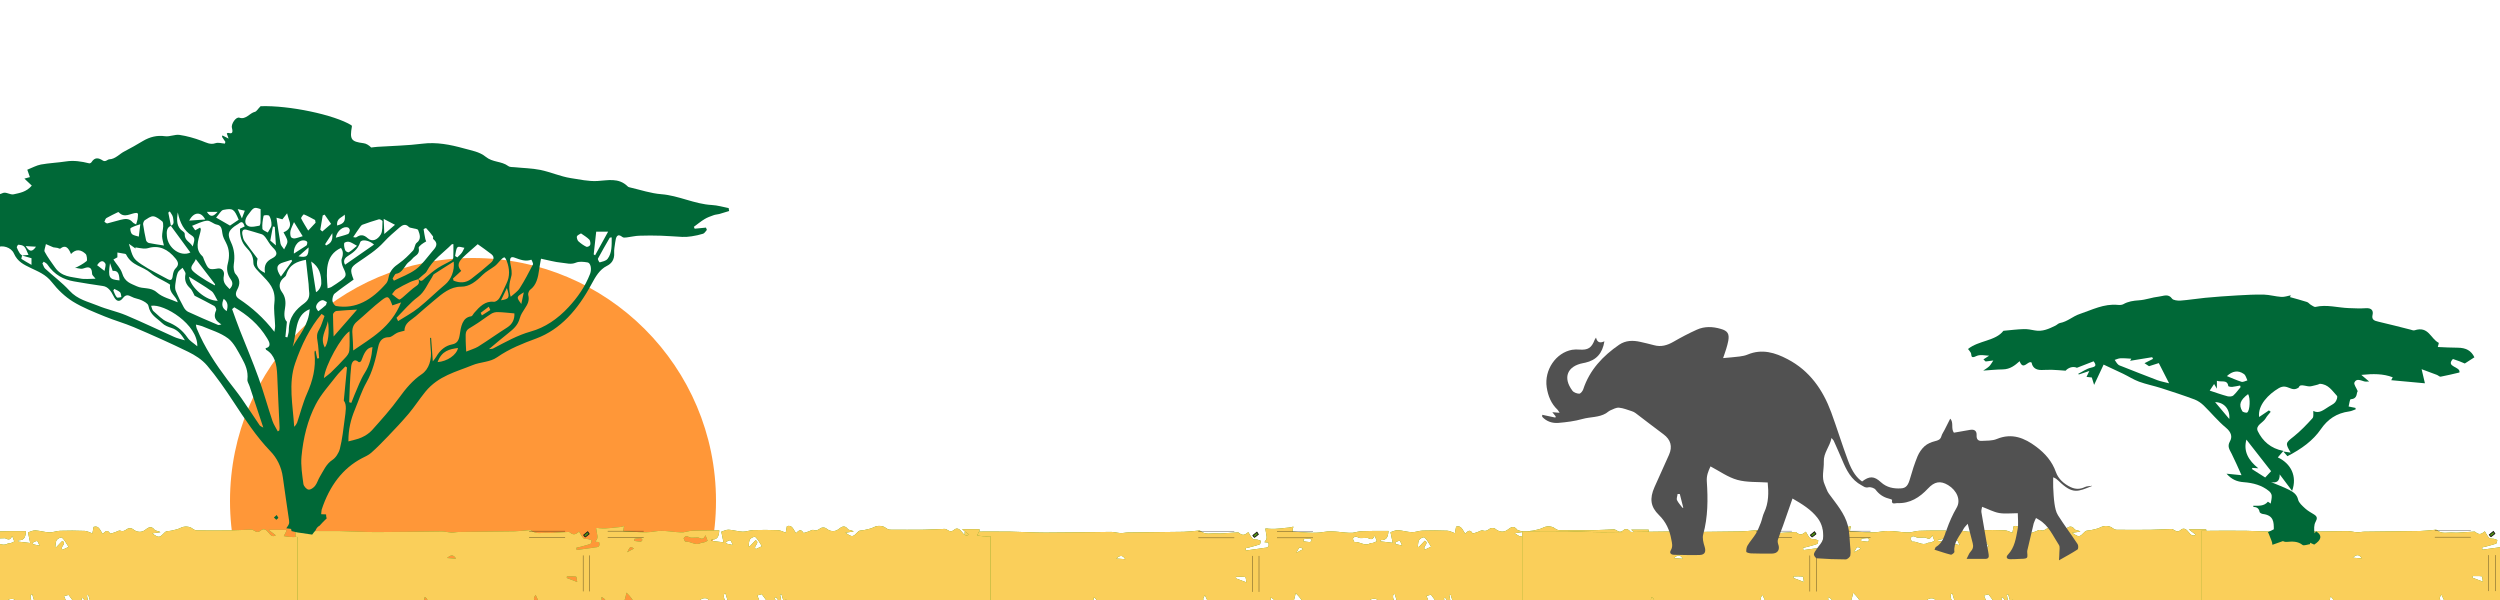 <?xml version="1.0" encoding="utf-8"?>
<!-- Generator: Adobe Illustrator 24.3.0, SVG Export Plug-In . SVG Version: 6.00 Build 0)  -->
<svg version="1.1" id="Layer_1" xmlns="http://www.w3.org/2000/svg" xmlns:xlink="http://www.w3.org/1999/xlink" x="0px" y="0px"
	 viewBox="0 0 2500 600" style="enable-background:new 0 0 2500 600;" xml:space="preserve">
<style type="text/css">
	.st0{fill:#FF9738;}
	.st1{fill:#50960F;}
	.st2{fill:#FACF5A;}
	.st3{fill:#50960F;stroke:#231F20;stroke-width:0.932;}
	.st4{fill:#50960F;stroke:#000000;stroke-width:0.3;}
	.st5{fill:#515151;}
	.st6{fill:#006837;}
</style>
<circle class="st0" cx="473" cy="501" r="243"/>
<g id="PgDVas_3_">
	<g>
		<path class="st1" d="M1651.9,536.7c-1.9-0.1-3.7-0.5-5.6-0.8c0.8-1.6,1.7-3.2,2.5-4.8c0.1-0.2-0.1-0.6-0.2-1.4h-17.4
			c2.7,2,4.9,3.6,7.1,5.4c-3.3,2.1-5.2-0.1-7.1-2.5c-2.2-2.9-5-4.9-7.9-2.3c-2.5,2.1-4.3,1.7-6.6,0.2c-0.8-0.5-1.9-1.1-2.8-1.1
			c-6.9,0.2-13.8,0.7-20.7,0.8c-11.3,0.1-22.6,0.1-33.9,0c-1.5,0-3.2-0.9-4.5-1.9c-3-2.4-8.4-2.4-11.5-0.7c-3,1.6-6.4,2.1-9.6,2.9
			c-2,0.5-4.7,0.1-6.1,1.4c-5.9,5.9-5.8,6.1-13,1.3c2.8-0.4,5.5-0.8,8.3-1.2c-2-1.5-4.8-1.1-5.8-2.4c-3.6-4.7-6.6-2-9.7,0.3
			c-3.5,2.7-8.5,2.1-12-1c-1.3-1.1-4.2-1.2-5.6-0.2c-2.3,1.5-3.9,2.9-6.9,1.8c-1.6-0.6-3.9,1.2-5.8,1.7c-1.6,0.5-4.3,1.6-4.6,1
			c-2.5-4.2-4.7-2.1-7.3,0.5c-2.5-3.3-3.7-8.8-9.1-7c-0.4,2-0.8,4.1-1.2,6.5c-2.8-1-5.2-2.4-7.7-2.5c-8.2-0.3-16.4-0.4-24.6-0.1
			c-3.6,0.1-7.2,1.7-10.7,1.6c-4.7-0.2-9.3-1.7-14-2c-2.5-0.1-5,1.3-7.4,2c0.8,4,1.4,6.9,2.2,10.6c-4.5-0.5-8.3-0.9-12.1-1.4
			l0.1-1.3c5.4,0.1,7.3-2.1,7.8-9.2c-2.9,0-5.7,0-8.6,0c-6,0.1-12.1,0-18.1,0.3c-2.9,0.1-5.8,1-9.2,1.6c-9.2,0.4-18.8-2.7-29.1-0.8
			c-10,1.8-20.5,0-31-0.3c0.2-1.8,0.2-2.6,0.4-3.4c0.2-0.5,0.4-1,0.6-1.6c-0.3,0-0.6,0.1-0.9,0.1c-1.3,0.4-2.6,0.6-3.9,0.8
			c-1.4,0.2-2.8,0.3-4.3,0.4c-1.1,0.1-2.1,0.3-3.2,0.4c-4.3,0.5-8.5,0.7-12.8,0.3c-0.4,0-0.8-0.1-1.2-0.2c-0.6,0-1.3,0-1.9,0
			c0.4,2.6,0.9,5.3,1.3,7.9c0.1,0.9,0.1,2-0.2,2.8c-0.5,1.1-1.3,2-2,3c1.2,0.1,2.5,0.3,3.9,0.4c1.1,3.5-0.1,5.1-3.3,5.2
			c-1.6,0.1-3.1,0.5-4.7,0.7c-4.8,0.7-9.6,1.4-14.4,2c-0.1-0.8-0.2-1.5-0.3-2.3c1.2-0.3,2.5-0.5,3.7-0.8c3.5-1,7.1-1.8,10.5-3.1
			c0.6-0.2,0.7-2.3,1-3.5c-1.2-0.4-2.3-0.9-3.5-1.2c-1.5-0.3-3.6,0.1-4.6-0.8c-1.8-1.8-3-4.4-4.4-6.7c-4.2,3.6-6,3.5-10,0.3
			c-4.2,0.3-7.2,0.5-10.3,0.6c-3.7,0.2-7.4,0.7-11,0.4c-5.6-0.5-11.6,1.9-16.8-2.6c-0.5-0.5-1.6-0.2-2.5-0.1
			c-4.6,0.4-9.3,1-13.9,1.1c-18.6,0.3-37.3,0.5-55.9,0.7c-2.4,0-4.8,0.7-7.2,0.6c-3.3-0.2-6.5-1.2-9.8-1.2
			c-21.8,0.2-43.6,0.7-65.5,0.7c-12,0-24-0.8-36-1c-14.9-0.2-29.8,0-44.7,0.1v74h127.7c0.5-2.7,0.9-5.3,1.5-8.3
			c3.1,1.5,3.4,4.9,3.7,8.3h173.8c-0.3-2.6-0.5-5.2-0.8-8.2c3.1,1.2,5.3,3.6,5.2,8.2h16.5c0.7-2.3,1.4-4.5,2-6.8
			c0.5-1.6,0.8-3.3,1.4-5.8c3.8,4,7.2,7.2,7.8,12.6h63.4c0.5-4.3,3.6-7.2,7.5-7c4.4,0.2,3.9,3.7,3.8,7h33c1.6-3.6,4.8-3.3,7.6-3.5
			c0.6,0,1.3,2.3,2,3.5h9.6c-1.3-3.2-2.5-6.3-3.9-9.8c2-0.5,3.5-0.9,4.5-1.2c2,2.7,3.8,5.2,5.6,7.6l1.2-0.9c0.1,1.4,0.3,2.9,0.4,4.3
			h8.7l-3.1-7.2c0.4-0.3,0.9-0.5,1.3-0.8c2.1,2.6,4.1,5.2,6.2,7.8c-0.7-3.5-1.3-6.9-2-10.4c0.5-0.1,0.9-0.2,1.4-0.4
			c1.1,3.7,2.1,7.3,3.2,11h3.5c-0.8-1.5-1.6-3-2.9-5.6c3.8,1.1,7.1,0.7,7.2,5.6h198.1v-69C1657.2,536.9,1654.5,536.9,1651.9,536.7z
			 M1116.2,558.5c2.9-2.3,5.8-4.6,9.1,0.7C1121.8,558.9,1119,558.7,1116.2,558.5z M1205.2,601.7c-2.4-1.2-2.7-3.1-0.3-6.5
			c1.1,2.4,2,4.2,2.8,6C1206.8,601.4,1205.8,602,1205.2,601.7z M1236,578.4l0.1-1.6c3.1,0,6.2-0.2,9.2,0.2c0.5,0.1,0.7,3.2,1.1,5.4
			C1242.3,580.9,1239.1,579.6,1236,578.4z M1299.7,550.9c-1.2,0.6-2.3,1.3-3.4,1.9c3.3-6.2,3.3-6.2,6.9-3.7
			C1301.9,549.8,1300.8,550.3,1299.7,550.9z M1310,542.1c-2.2-0.1-4.3-0.5-6.5-0.8c0.1-0.7,0.1-1.4,0.2-2.1c2.1-0.3,4.1-0.7,6.2-0.7
			c0.6,0,1.2,1.2,1.8,1.8C1311.1,540.9,1310.6,542.1,1310,542.1z M1373,542.9c-1,0.3-2.1,0-3,0.5c-5.4,3.1-10.2-2-15.4-1.3
			c-0.5,0.1-1.3-2.3-1.8-3.4c2.6-4.2,5.1-0.7,7.6-0.6c2.4,0,4.7-0.1,7.1-0.2c2.6,0.9,4.8,3.1,7.2-2.3c1,2.5,1.5,4.1,2.1,5.6
			C1375.5,541.9,1374.3,542.5,1373,542.9z M1395.4,602.8c-1.5-2.5-3.1-5-2-8.4c0.4-0.2,0.9-0.3,1.3-0.5c0.8,2.8,1.6,5.5,2.5,8.3
			C1396.6,602.4,1396,602.6,1395.4,602.8z M1395.7,544.1c-0.2-0.5-0.3-1.1-0.5-1.6c1.5-0.6,3-1.8,4.4-1.7c0.7,0.1,1.4,2.4,2.5,4.7
			C1399.1,544.8,1397.4,544.4,1395.7,544.1z M1425,549.6c-3.1-3,4.8-6.1-0.2-8.9c-2.1,2.2-4,4.3-6,6.3c-0.3-0.1-0.7-0.2-1-0.3
			c0.4-2.4,0.3-5.3,1.4-6.9c1.1-1.6,4.6-3.1,5.4-2.3c2.5,2.3,4.2,5.7,6.5,9.2C1428.2,548.1,1426.6,548.9,1425,549.6z"/>
		<path class="st1" d="M1258.3,534.3c-1.3,1-2.5,2.2-3.9,3c-0.1,0.1-1-1.2-1.5-1.9c1.3-1.1,2.7-2.2,4-3.3
			C1257.4,532.9,1257.9,533.6,1258.3,534.3z"/>
	</g>
	<g>
		<path class="st2" d="M1651.9,536.7c-1.9-0.1-3.7-0.5-5.6-0.8c0.8-1.6,1.7-3.2,2.5-4.8c0.1-0.2-0.1-0.6-0.2-1.4h-17.4
			c2.7,2,4.9,3.6,7.1,5.4c-3.3,2.1-5.2-0.1-7.1-2.5c-2.2-2.9-5-4.9-7.9-2.3c-2.5,2.1-4.3,1.7-6.6,0.2c-0.8-0.5-1.9-1.1-2.8-1.1
			c-6.9,0.2-13.8,0.7-20.7,0.8c-11.3,0.1-22.6,0.1-33.9,0c-1.5,0-3.2-0.9-4.5-1.9c-3-2.4-8.4-2.4-11.5-0.7c-3,1.6-6.4,2.1-9.6,2.9
			c-2,0.5-4.7,0.1-6.1,1.4c-5.9,5.9-5.8,6.1-13,1.3c2.8-0.4,5.5-0.8,8.3-1.2c-2-1.5-4.8-1.1-5.8-2.4c-3.6-4.7-6.6-2-9.7,0.3
			c-3.5,2.7-8.5,2.1-12-1c-1.3-1.1-4.2-1.2-5.6-0.2c-2.3,1.5-3.9,2.9-6.9,1.8c-1.6-0.6-3.9,1.2-5.8,1.7c-1.6,0.5-4.3,1.6-4.6,1
			c-2.5-4.2-4.7-2.1-7.3,0.5c-2.5-3.3-3.7-8.8-9.1-7c-0.4,2-0.8,4.1-1.2,6.5c-2.8-1-5.2-2.4-7.7-2.5c-8.2-0.3-16.4-0.4-24.6-0.1
			c-3.6,0.1-7.2,1.7-10.7,1.6c-4.7-0.2-9.3-1.7-14-2c-2.5-0.1-5,1.3-7.4,2c0.8,4,1.4,6.9,2.2,10.6c-4.5-0.5-8.3-0.9-12.1-1.4
			l0.1-1.3c5.4,0.1,7.3-2.1,7.8-9.2c-2.9,0-5.7,0-8.6,0c-6,0.1-12.1,0-18.1,0.3c-2.9,0.1-5.8,1-9.2,1.6c-9.2,0.4-18.8-2.7-29.1-0.8
			c-10,1.8-20.5,0-31-0.3c0.2-1.8,0.2-2.6,0.4-3.4c0.2-0.5,0.4-1,0.6-1.6c-0.3,0-0.6,0.1-0.9,0.1c-1.3,0.4-2.6,0.6-3.9,0.8
			c-1.4,0.2-2.8,0.3-4.3,0.4c-1.1,0.1-2.1,0.3-3.2,0.4c-4.3,0.5-8.5,0.7-12.8,0.3c-0.4,0-0.8-0.1-1.2-0.2c-0.6,0-1.3,0-1.9,0
			c0.4,2.6,0.9,5.3,1.3,7.9c0.1,0.9,0.1,2-0.2,2.8c-0.5,1.1-1.3,2-2,3c1.2,0.1,2.5,0.3,3.9,0.4c1.1,3.5-0.1,5.1-3.3,5.2
			c-1.6,0.1-3.1,0.5-4.7,0.7c-4.8,0.7-9.6,1.4-14.4,2c-0.1-0.8-0.2-1.5-0.3-2.3c1.2-0.3,2.5-0.5,3.7-0.8c3.5-1,7.1-1.8,10.5-3.1
			c0.6-0.2,0.7-2.3,1-3.5c-1.2-0.4-2.3-0.9-3.5-1.2c-1.5-0.3-3.6,0.1-4.6-0.8c-1.8-1.8-3-4.4-4.4-6.7c-4.2,3.6-6,3.5-10,0.3
			c-4.2,0.3-7.2,0.5-10.3,0.6c-3.7,0.2-7.4,0.7-11,0.4c-5.6-0.5-11.6,1.9-16.8-2.6c-0.5-0.5-1.6-0.2-2.5-0.1
			c-4.6,0.4-9.3,1-13.9,1.1c-18.6,0.3-37.3,0.5-55.9,0.7c-2.4,0-4.8,0.7-7.2,0.6c-3.3-0.2-6.5-1.2-9.8-1.2
			c-21.8,0.2-43.6,0.7-65.5,0.7c-12,0-24-0.8-36-1c-14.9-0.2-29.8,0-44.7,0.1v74h127.7c0.5-2.7,0.9-5.3,1.5-8.3
			c3.1,1.5,3.4,4.9,3.7,8.3h173.8c-0.3-2.6-0.5-5.2-0.8-8.2c3.1,1.2,5.3,3.6,5.2,8.2h16.5c0.7-2.3,1.4-4.5,2-6.8
			c0.5-1.6,0.8-3.3,1.4-5.8c3.8,4,7.2,7.2,7.8,12.6h63.4c0.5-4.3,3.6-7.2,7.5-7c4.4,0.2,3.9,3.7,3.8,7h33c1.6-3.6,4.8-3.3,7.6-3.5
			c0.6,0,1.3,2.3,2,3.5h9.6c-1.3-3.2-2.5-6.3-3.9-9.8c2-0.5,3.5-0.9,4.5-1.2c2,2.7,3.8,5.2,5.6,7.6l1.2-0.9c0.1,1.4,0.3,2.9,0.4,4.3
			h8.7l-3.1-7.2c0.4-0.3,0.9-0.5,1.3-0.8c2.1,2.6,4.1,5.2,6.2,7.8c-0.7-3.5-1.3-6.9-2-10.4c0.5-0.1,0.9-0.2,1.4-0.4
			c1.1,3.7,2.1,7.3,3.2,11h3.5c-0.8-1.5-1.6-3-2.9-5.6c3.8,1.1,7.1,0.7,7.2,5.6h198.1v-69C1657.2,536.9,1654.5,536.9,1651.9,536.7z
			 M1116.2,558.5c2.9-2.3,5.8-4.6,9.1,0.7C1121.8,558.9,1119,558.7,1116.2,558.5z M1205.2,601.7c-2.4-1.2-2.7-3.1-0.3-6.5
			c1.1,2.4,2,4.2,2.8,6C1206.8,601.4,1205.8,602,1205.2,601.7z M1236,578.4l0.1-1.6c3.1,0,6.2-0.2,9.2,0.2c0.5,0.1,0.7,3.2,1.1,5.4
			C1242.3,580.9,1239.1,579.6,1236,578.4z M1299.7,550.9c-1.2,0.6-2.3,1.3-3.4,1.9c3.3-6.2,3.3-6.2,6.9-3.7
			C1301.9,549.8,1300.8,550.3,1299.7,550.9z M1310,542.1c-2.2-0.1-4.3-0.5-6.5-0.8c0.1-0.7,0.1-1.4,0.2-2.1c2.1-0.3,4.1-0.7,6.2-0.7
			c0.6,0,1.2,1.2,1.8,1.8C1311.1,540.9,1310.6,542.1,1310,542.1z M1373,542.9c-1,0.3-2.1,0-3,0.5c-5.4,3.1-10.2-2-15.4-1.3
			c-0.5,0.1-1.3-2.3-1.8-3.4c2.6-4.2,5.1-0.7,7.6-0.6c2.4,0,4.7-0.1,7.1-0.2c2.6,0.9,4.8,3.1,7.2-2.3c1,2.5,1.5,4.1,2.1,5.6
			C1375.5,541.9,1374.3,542.5,1373,542.9z M1395.4,602.8c-1.5-2.5-3.1-5-2-8.4c0.4-0.2,0.9-0.3,1.3-0.5c0.8,2.8,1.6,5.5,2.5,8.3
			C1396.6,602.4,1396,602.6,1395.4,602.8z M1395.7,544.1c-0.2-0.5-0.3-1.1-0.5-1.6c1.5-0.6,3-1.8,4.4-1.7c0.7,0.1,1.4,2.4,2.5,4.7
			C1399.1,544.8,1397.4,544.4,1395.7,544.1z M1425,549.6c-3.1-3,4.8-6.1-0.2-8.9c-2.1,2.2-4,4.3-6,6.3c-0.3-0.1-0.7-0.2-1-0.3
			c0.4-2.4,0.3-5.3,1.4-6.9c1.1-1.6,4.6-3.1,5.4-2.3c2.5,2.3,4.2,5.7,6.5,9.2C1428.2,548.1,1426.6,548.9,1425,549.6z"/>
		<path class="st1" d="M1258.3,534.3c-1.3,1-2.5,2.2-3.9,3c-0.1,0.1-1-1.2-1.5-1.9c1.3-1.1,2.7-2.2,4-3.3
			C1257.4,532.9,1257.9,533.6,1258.3,534.3z"/>
	</g>
	<g>
		<g>
			<path class="st3" d="M1258.3,534.3c-0.5-0.7-0.9-1.4-1.4-2.1c-1.3,1.1-2.7,2.2-4,3.3c0.5,0.7,1.3,1.9,1.5,1.9
				C1255.8,536.5,1257,535.4,1258.3,534.3z"/>
		</g>
		<line class="st4" x1="1198.3" y1="531.5" x2="1234.3" y2="531.5"/>
		<line class="st4" x1="1198.3" y1="537.9" x2="1234.3" y2="537.9"/>
		<line class="st4" x1="1252.3" y1="591.9" x2="1252.3" y2="555.9"/>
		<line class="st4" x1="1313" y1="531.5" x2="1277" y2="531.5"/>
		<line class="st4" x1="1313" y1="537.9" x2="1277" y2="537.9"/>
		<line class="st4" x1="1259" y1="591.9" x2="1259" y2="555.9"/>
	</g>
</g>
<g id="PgDVas_4_">
	<g>
		<path class="st1" d="M2209.4,536.3c-1.9-0.1-3.7-0.5-5.6-0.8c0.8-1.6,1.7-3.2,2.5-4.8c0.1-0.2-0.1-0.6-0.2-1.4h-17.4
			c2.7,2,4.9,3.6,7.1,5.4c-3.3,2.1-5.2-0.1-7.1-2.5c-2.2-2.9-5-4.9-7.9-2.3c-2.5,2.1-4.3,1.7-6.6,0.2c-0.8-0.5-1.9-1.1-2.8-1.1
			c-6.9,0.2-13.8,0.7-20.7,0.8c-11.3,0.1-22.6,0.1-33.9,0c-1.5,0-3.2-0.9-4.5-1.9c-3-2.4-8.4-2.4-11.5-0.7c-3,1.6-6.4,2.1-9.6,2.9
			c-2,0.5-4.7,0.1-6.1,1.4c-5.9,5.9-5.8,6.1-13,1.3c2.8-0.4,5.5-0.8,8.3-1.2c-2-1.5-4.8-1.1-5.8-2.4c-3.6-4.7-6.6-2-9.7,0.3
			c-3.5,2.7-8.5,2.1-12-1c-1.3-1.1-4.2-1.2-5.6-0.2c-2.3,1.5-3.9,2.9-6.9,1.8c-1.6-0.6-3.9,1.2-5.8,1.7c-1.6,0.5-4.3,1.6-4.6,1
			c-2.5-4.2-4.7-2.1-7.3,0.5c-2.5-3.3-3.7-8.8-9.1-7c-0.4,2-0.8,4.1-1.2,6.5c-2.8-1-5.2-2.4-7.7-2.5c-8.2-0.3-16.4-0.4-24.6-0.1
			c-3.6,0.1-7.2,1.7-10.7,1.6c-4.7-0.2-9.3-1.7-14-2c-2.5-0.1-5,1.3-7.4,2c0.8,4,1.4,6.9,2.2,10.6c-4.5-0.5-8.3-0.9-12.1-1.4
			l0.1-1.3c5.4,0.1,7.3-2.1,7.8-9.2c-2.9,0-5.7,0-8.6,0c-6,0.1-12.1,0-18.1,0.3c-2.9,0.1-5.8,1-9.2,1.6c-9.2,0.4-18.8-2.7-29.1-0.8
			c-10,1.8-20.5,0-31-0.3c0.2-1.8,0.2-2.6,0.4-3.4c0.2-0.5,0.4-1,0.6-1.6c-0.3,0-0.6,0.1-0.9,0.1c-1.3,0.4-2.6,0.6-3.9,0.8
			c-1.4,0.2-2.8,0.3-4.3,0.4c-1.1,0.1-2.1,0.3-3.2,0.4c-4.3,0.5-8.5,0.7-12.8,0.3c-0.4,0-0.8-0.1-1.2-0.2c-0.6,0-1.3,0-1.9,0
			c0.4,2.6,0.9,5.3,1.3,7.9c0.1,0.9,0.1,2-0.2,2.8c-0.5,1.1-1.3,2-2,3c1.2,0.1,2.5,0.3,3.9,0.4c1.1,3.5-0.1,5.1-3.3,5.2
			c-1.6,0.1-3.1,0.5-4.7,0.7c-4.8,0.7-9.6,1.4-14.4,2c-0.1-0.8-0.2-1.5-0.3-2.3c1.2-0.3,2.5-0.5,3.7-0.8c3.5-1,7.1-1.8,10.5-3.1
			c0.6-0.2,0.7-2.3,1-3.5c-1.2-0.4-2.3-0.9-3.5-1.2c-1.5-0.3-3.6,0.1-4.6-0.8c-1.8-1.8-3-4.4-4.4-6.7c-4.2,3.6-6,3.5-10,0.3
			c-4.2,0.3-7.2,0.5-10.3,0.6c-3.7,0.2-7.4,0.7-11,0.4c-5.6-0.5-11.6,1.9-16.8-2.6c-0.5-0.5-1.6-0.2-2.5-0.1
			c-4.6,0.4-9.3,1-13.9,1.1c-18.6,0.3-37.3,0.5-55.9,0.7c-2.4,0-4.8,0.7-7.2,0.6c-3.3-0.2-6.5-1.2-9.8-1.2
			c-21.8,0.2-43.6,0.7-65.5,0.7c-12,0-24-0.8-36-1c-14.9-0.2-29.8,0-44.7,0.1v74h127.7c0.5-2.7,0.9-5.3,1.5-8.3
			c3.1,1.5,3.4,4.9,3.7,8.3h173.8c-0.3-2.6-0.5-5.2-0.8-8.2c3.1,1.2,5.3,3.6,5.2,8.2h16.5c0.7-2.3,1.4-4.5,2-6.8
			c0.5-1.6,0.8-3.3,1.4-5.8c3.8,4,7.2,7.2,7.8,12.6h63.4c0.5-4.3,3.6-7.2,7.5-7c4.4,0.2,3.9,3.7,3.8,7h33c1.6-3.6,4.8-3.3,7.6-3.5
			c0.6,0,1.3,2.3,2,3.5h9.6c-1.3-3.2-2.5-6.3-3.9-9.8c2-0.5,3.5-0.9,4.5-1.2c2,2.7,3.8,5.2,5.6,7.6l1.2-0.9c0.1,1.4,0.3,2.9,0.4,4.3
			h8.7l-3.1-7.2c0.4-0.3,0.9-0.5,1.3-0.8c2.1,2.6,4.1,5.2,6.2,7.8c-0.7-3.5-1.3-6.9-2-10.4c0.5-0.1,0.9-0.2,1.4-0.4
			c1.1,3.7,2.1,7.3,3.2,11h3.5c-0.8-1.5-1.6-3-2.9-5.6c3.8,1.1,7.1,0.7,7.2,5.6h198.1v-69C2214.8,536.5,2212.1,536.5,2209.4,536.3z
			 M1673.8,558.1c2.9-2.3,5.8-4.6,9.1,0.7C1679.4,558.5,1676.6,558.3,1673.8,558.1z M1762.7,601.3c-2.4-1.2-2.7-3.1-0.3-6.5
			c1.1,2.4,2,4.2,2.8,6C1764.4,601,1763.4,601.6,1762.7,601.3z M1793.5,578l0.1-1.6c3.1,0,6.2-0.2,9.2,0.2c0.5,0.1,0.7,3.2,1.1,5.4
			C1799.9,580.5,1796.7,579.2,1793.5,578z M1857.3,550.5c-1.2,0.6-2.3,1.3-3.4,1.9c3.3-6.2,3.3-6.2,6.9-3.7
			C1859.5,549.4,1858.4,549.9,1857.3,550.5z M1867.6,541.7c-2.2-0.1-4.3-0.5-6.5-0.8c0.1-0.7,0.1-1.4,0.2-2.1
			c2.1-0.3,4.1-0.7,6.2-0.7c0.6,0,1.2,1.2,1.8,1.8C1868.7,540.5,1868.1,541.8,1867.6,541.7z M1930.6,542.5c-1,0.3-2.1,0-3,0.5
			c-5.4,3.1-10.2-2-15.4-1.3c-0.5,0.1-1.3-2.3-1.8-3.4c2.6-4.2,5.1-0.7,7.6-0.6c2.4,0,4.7-0.1,7.1-0.2c2.6,0.9,4.8,3.1,7.2-2.3
			c1,2.5,1.5,4.1,2.1,5.6C1933.1,541.5,1931.9,542.1,1930.6,542.5z M1953,602.4c-1.5-2.5-3.1-5-2-8.4c0.4-0.2,0.9-0.3,1.3-0.5
			c0.8,2.8,1.6,5.5,2.5,8.3C1954.1,602,1953.5,602.2,1953,602.4z M1953.2,543.7c-0.2-0.5-0.3-1.1-0.5-1.6c1.5-0.6,3-1.8,4.4-1.7
			c0.7,0.1,1.4,2.4,2.5,4.7C1956.7,544.4,1954.9,544.1,1953.2,543.7z M1982.6,549.2c-3.1-3,4.8-6.1-0.2-8.9c-2.1,2.2-4,4.3-6,6.3
			c-0.3-0.1-0.7-0.2-1-0.3c0.4-2.4,0.3-5.3,1.4-6.9c1.1-1.6,4.6-3.1,5.4-2.3c2.5,2.3,4.2,5.7,6.5,9.2
			C1985.8,547.7,1984.1,548.5,1982.6,549.2z"/>
		<path class="st1" d="M1815.9,533.9c-1.3,1-2.5,2.2-3.9,3c-0.1,0.1-1-1.2-1.5-1.9c1.3-1.1,2.7-2.2,4-3.3
			C1815,532.5,1815.4,533.2,1815.9,533.9z"/>
	</g>
	<g>
		<path class="st2" d="M2209.4,536.3c-1.9-0.1-3.7-0.5-5.6-0.8c0.8-1.6,1.7-3.2,2.5-4.8c0.1-0.2-0.1-0.6-0.2-1.4h-17.4
			c2.7,2,4.9,3.6,7.1,5.4c-3.3,2.1-5.2-0.1-7.1-2.5c-2.2-2.9-5-4.9-7.9-2.3c-2.5,2.1-4.3,1.7-6.6,0.2c-0.8-0.5-1.9-1.1-2.8-1.1
			c-6.9,0.2-13.8,0.7-20.7,0.8c-11.3,0.1-22.6,0.1-33.9,0c-1.5,0-3.2-0.9-4.5-1.9c-3-2.4-8.4-2.4-11.5-0.7c-3,1.6-6.4,2.1-9.6,2.9
			c-2,0.5-4.7,0.1-6.1,1.4c-5.9,5.9-5.8,6.1-13,1.3c2.8-0.4,5.5-0.8,8.3-1.2c-2-1.5-4.8-1.1-5.8-2.4c-3.6-4.7-6.6-2-9.7,0.3
			c-3.5,2.7-8.5,2.1-12-1c-1.3-1.1-4.2-1.2-5.6-0.2c-2.3,1.5-3.9,2.9-6.9,1.8c-1.6-0.6-3.9,1.2-5.8,1.7c-1.6,0.5-4.3,1.6-4.6,1
			c-2.5-4.2-4.7-2.1-7.3,0.5c-2.5-3.3-3.7-8.8-9.1-7c-0.4,2-0.8,4.1-1.2,6.5c-2.8-1-5.2-2.4-7.7-2.5c-8.2-0.3-16.4-0.4-24.6-0.1
			c-3.6,0.1-7.2,1.7-10.7,1.6c-4.7-0.2-9.3-1.7-14-2c-2.5-0.1-5,1.3-7.4,2c0.8,4,1.4,6.9,2.2,10.6c-4.5-0.5-8.3-0.9-12.1-1.4
			l0.1-1.3c5.4,0.1,7.3-2.1,7.8-9.2c-2.9,0-5.7,0-8.6,0c-6,0.1-12.1,0-18.1,0.3c-2.9,0.1-5.8,1-9.2,1.6c-9.2,0.4-18.8-2.7-29.1-0.8
			c-10,1.8-20.5,0-31-0.3c0.2-1.8,0.2-2.6,0.4-3.4c0.2-0.5,0.4-1,0.6-1.6c-0.3,0-0.6,0.1-0.9,0.1c-1.3,0.4-2.6,0.6-3.9,0.8
			c-1.4,0.2-2.8,0.3-4.3,0.4c-1.1,0.1-2.1,0.3-3.2,0.4c-4.3,0.5-8.5,0.7-12.8,0.3c-0.4,0-0.8-0.1-1.2-0.2c-0.6,0-1.3,0-1.9,0
			c0.4,2.6,0.9,5.3,1.3,7.9c0.1,0.9,0.1,2-0.2,2.8c-0.5,1.1-1.3,2-2,3c1.2,0.1,2.5,0.3,3.9,0.4c1.1,3.5-0.1,5.1-3.3,5.2
			c-1.6,0.1-3.1,0.5-4.7,0.7c-4.8,0.7-9.6,1.4-14.4,2c-0.1-0.8-0.2-1.5-0.3-2.3c1.2-0.3,2.5-0.5,3.7-0.8c3.5-1,7.1-1.8,10.5-3.1
			c0.6-0.2,0.7-2.3,1-3.5c-1.2-0.4-2.3-0.9-3.5-1.2c-1.5-0.3-3.6,0.1-4.6-0.8c-1.8-1.8-3-4.4-4.4-6.7c-4.2,3.6-6,3.5-10,0.3
			c-4.2,0.3-7.2,0.5-10.3,0.6c-3.7,0.2-7.4,0.7-11,0.4c-5.6-0.5-11.6,1.9-16.8-2.6c-0.5-0.5-1.6-0.2-2.5-0.1
			c-4.6,0.4-9.3,1-13.9,1.1c-18.6,0.3-37.3,0.5-55.9,0.7c-2.4,0-4.8,0.7-7.2,0.6c-3.3-0.2-6.5-1.2-9.8-1.2
			c-21.8,0.2-43.6,0.7-65.5,0.7c-12,0-24-0.8-36-1c-14.9-0.2-29.8,0-44.7,0.1v74h127.7c0.5-2.7,0.9-5.3,1.5-8.3
			c3.1,1.5,3.4,4.9,3.7,8.3h173.8c-0.3-2.6-0.5-5.2-0.8-8.2c3.1,1.2,5.3,3.6,5.2,8.2h16.5c0.7-2.3,1.4-4.5,2-6.8
			c0.5-1.6,0.8-3.3,1.4-5.8c3.8,4,7.2,7.2,7.8,12.6h63.4c0.5-4.3,3.6-7.2,7.5-7c4.4,0.2,3.9,3.7,3.8,7h33c1.6-3.6,4.8-3.3,7.6-3.5
			c0.6,0,1.3,2.3,2,3.5h9.6c-1.3-3.2-2.5-6.3-3.9-9.8c2-0.5,3.5-0.9,4.5-1.2c2,2.7,3.8,5.2,5.6,7.6l1.2-0.9c0.1,1.4,0.3,2.9,0.4,4.3
			h8.7l-3.1-7.2c0.4-0.3,0.9-0.5,1.3-0.8c2.1,2.6,4.1,5.2,6.2,7.8c-0.7-3.5-1.3-6.9-2-10.4c0.5-0.1,0.9-0.2,1.4-0.4
			c1.1,3.7,2.1,7.3,3.2,11h3.5c-0.8-1.5-1.6-3-2.9-5.6c3.8,1.1,7.1,0.7,7.2,5.6h198.1v-69C2214.8,536.5,2212.1,536.5,2209.4,536.3z
			 M1673.8,558.1c2.9-2.3,5.8-4.6,9.1,0.7C1679.4,558.5,1676.6,558.3,1673.8,558.1z M1762.7,601.3c-2.4-1.2-2.7-3.1-0.3-6.5
			c1.1,2.4,2,4.2,2.8,6C1764.4,601,1763.4,601.6,1762.7,601.3z M1793.5,578l0.1-1.6c3.1,0,6.2-0.2,9.2,0.2c0.5,0.1,0.7,3.2,1.1,5.4
			C1799.9,580.5,1796.7,579.2,1793.5,578z M1857.3,550.5c-1.2,0.6-2.3,1.3-3.4,1.9c3.3-6.2,3.3-6.2,6.9-3.7
			C1859.5,549.4,1858.4,549.9,1857.3,550.5z M1867.6,541.7c-2.2-0.1-4.3-0.5-6.5-0.8c0.1-0.7,0.1-1.4,0.2-2.1
			c2.1-0.3,4.1-0.7,6.2-0.7c0.6,0,1.2,1.2,1.8,1.8C1868.7,540.5,1868.1,541.8,1867.6,541.7z M1930.6,542.5c-1,0.3-2.1,0-3,0.5
			c-5.4,3.1-10.2-2-15.4-1.3c-0.5,0.1-1.3-2.3-1.8-3.4c2.6-4.2,5.1-0.7,7.6-0.6c2.4,0,4.7-0.1,7.1-0.2c2.6,0.9,4.8,3.1,7.2-2.3
			c1,2.5,1.5,4.1,2.1,5.6C1933.1,541.5,1931.9,542.1,1930.6,542.5z M1953,602.4c-1.5-2.5-3.1-5-2-8.4c0.4-0.2,0.9-0.3,1.3-0.5
			c0.8,2.8,1.6,5.5,2.5,8.3C1954.1,602,1953.5,602.2,1953,602.4z M1953.2,543.7c-0.2-0.5-0.3-1.1-0.5-1.6c1.5-0.6,3-1.8,4.4-1.7
			c0.7,0.1,1.4,2.4,2.5,4.7C1956.7,544.4,1954.9,544.1,1953.2,543.7z M1982.6,549.2c-3.1-3,4.8-6.1-0.2-8.9c-2.1,2.2-4,4.3-6,6.3
			c-0.3-0.1-0.7-0.2-1-0.3c0.4-2.4,0.3-5.3,1.4-6.9c1.1-1.6,4.6-3.1,5.4-2.3c2.5,2.3,4.2,5.7,6.5,9.2
			C1985.8,547.7,1984.1,548.5,1982.6,549.2z"/>
		<path class="st1" d="M1815.9,533.9c-1.3,1-2.5,2.2-3.9,3c-0.1,0.1-1-1.2-1.5-1.9c1.3-1.1,2.7-2.2,4-3.3
			C1815,532.5,1815.4,533.2,1815.9,533.9z"/>
	</g>
	<g>
		<g>
			<path class="st3" d="M1815.9,533.9c-0.5-0.7-0.9-1.4-1.4-2.1c-1.3,1.1-2.7,2.2-4,3.3c0.5,0.7,1.3,1.9,1.5,1.9
				C1813.4,536.1,1814.6,535,1815.9,533.9z"/>
		</g>
		<line class="st4" x1="1755.9" y1="531.1" x2="1791.9" y2="531.1"/>
		<line class="st4" x1="1755.9" y1="537.5" x2="1791.9" y2="537.5"/>
		<line class="st4" x1="1809.9" y1="591.5" x2="1809.9" y2="555.5"/>
		<line class="st4" x1="1870.5" y1="531.1" x2="1834.5" y2="531.1"/>
		<line class="st4" x1="1870.5" y1="537.5" x2="1834.5" y2="537.5"/>
		<line class="st4" x1="1816.5" y1="591.5" x2="1816.5" y2="555.5"/>
	</g>
</g>
<g id="PgDVas_2_">
	<g>
		<path class="st1" d="M982.7,536.2c-1.9-0.1-3.7-0.5-5.6-0.8c0.8-1.6,1.7-3.2,2.5-4.8c0.1-0.2-0.1-0.6-0.2-1.4H962
			c2.7,2,4.9,3.6,7.1,5.4c-3.3,2.1-5.2-0.1-7.1-2.5c-2.2-2.9-5-4.9-7.9-2.3c-2.5,2.1-4.3,1.7-6.6,0.2c-0.8-0.5-1.9-1.1-2.8-1.1
			c-6.9,0.2-13.8,0.7-20.7,0.8c-11.3,0.1-22.6,0.1-33.9,0c-1.5,0-3.2-0.9-4.5-1.9c-3-2.4-8.4-2.4-11.5-0.7c-3,1.6-6.4,2.1-9.6,2.9
			c-2,0.5-4.7,0.1-6.1,1.4c-5.9,5.9-5.8,6.1-13,1.3c2.8-0.4,5.5-0.8,8.3-1.2c-2-1.5-4.8-1.1-5.8-2.4c-3.6-4.7-6.6-2-9.7,0.3
			c-3.5,2.7-8.5,2.1-12-1c-1.3-1.1-4.2-1.2-5.6-0.2c-2.3,1.5-3.9,2.9-6.9,1.8c-1.6-0.6-3.9,1.2-5.8,1.7c-1.6,0.5-4.3,1.6-4.6,1
			c-2.5-4.2-4.7-2.1-7.3,0.5c-2.5-3.3-3.7-8.8-9.1-7c-0.4,2-0.8,4.1-1.2,6.5c-2.8-1-5.2-2.4-7.7-2.5c-8.2-0.3-16.4-0.4-24.6-0.1
			c-3.6,0.1-7.2,1.7-10.7,1.6c-4.7-0.2-9.3-1.7-14-2c-2.5-0.1-5,1.3-7.4,2c0.8,4,1.4,6.9,2.2,10.6c-4.5-0.5-8.3-0.9-12.1-1.4
			l0.1-1.3c5.4,0.1,7.3-2.1,7.8-9.2c-2.9,0-5.7,0-8.6,0c-6,0.1-12.1,0-18.1,0.3c-2.9,0.1-5.8,1-9.2,1.6c-9.2,0.4-18.8-2.7-29.1-0.8
			c-10,1.8-20.5,0-31-0.3c0.2-1.8,0.2-2.6,0.4-3.4c0.2-0.5,0.4-1,0.6-1.6c-0.3,0-0.6,0.1-0.9,0.1c-1.3,0.4-2.6,0.6-3.9,0.8
			c-1.4,0.2-2.8,0.3-4.3,0.4c-1.1,0.1-2.1,0.3-3.2,0.4c-4.3,0.5-8.5,0.7-12.8,0.3c-0.4,0-0.8-0.1-1.2-0.2c-0.6,0-1.3,0-1.9,0
			c0.4,2.6,0.9,5.3,1.3,7.9c0.1,0.9,0.1,2-0.2,2.8c-0.5,1.1-1.3,2-2,3c1.2,0.1,2.5,0.3,3.9,0.4c1.1,3.5-0.1,5.1-3.3,5.2
			c-1.6,0.1-3.1,0.5-4.7,0.7c-4.8,0.7-9.6,1.4-14.4,2c-0.1-0.8-0.2-1.5-0.3-2.3c1.2-0.3,2.5-0.5,3.7-0.8c3.5-1,7.1-1.8,10.5-3.1
			c0.6-0.2,0.7-2.3,1-3.5c-1.2-0.4-2.3-0.9-3.5-1.2c-1.5-0.3-3.6,0.1-4.6-0.8c-1.8-1.8-3-4.4-4.4-6.7c-4.2,3.6-6,3.5-10,0.3
			c-4.2,0.3-7.2,0.5-10.3,0.6c-3.7,0.2-7.4,0.7-11,0.4c-5.6-0.5-11.6,1.9-16.8-2.6c-0.5-0.5-1.6-0.2-2.5-0.1
			c-4.6,0.4-9.3,1-13.9,1.1c-18.6,0.3-37.3,0.5-55.9,0.7c-2.4,0-4.8,0.7-7.2,0.6c-3.3-0.2-6.5-1.2-9.8-1.2
			c-21.8,0.2-43.6,0.7-65.5,0.7c-12,0-24-0.8-36-1c-14.9-0.2-29.8,0-44.7,0.1v74h127.7c0.5-2.7,0.9-5.3,1.5-8.3
			c3.1,1.5,3.4,4.9,3.7,8.3h173.8c-0.3-2.6-0.5-5.2-0.8-8.2c3.1,1.2,5.3,3.6,5.2,8.2h16.5c0.7-2.3,1.4-4.5,2-6.8
			c0.5-1.6,0.8-3.3,1.4-5.8c3.8,4,7.2,7.2,7.8,12.6h63.4c0.5-4.3,3.6-7.2,7.5-7c4.4,0.2,3.9,3.7,3.8,7h33c1.6-3.6,4.8-3.3,7.6-3.5
			c0.6,0,1.3,2.3,2,3.5h9.6c-1.3-3.2-2.5-6.3-3.9-9.8c2-0.5,3.5-0.9,4.5-1.2c2,2.7,3.8,5.2,5.6,7.6l1.2-0.9c0.1,1.4,0.3,2.9,0.4,4.3
			h8.7l-3.1-7.2c0.4-0.3,0.9-0.5,1.3-0.8c2.1,2.6,4.1,5.2,6.2,7.8c-0.7-3.5-1.3-6.9-2-10.4c0.5-0.1,0.9-0.2,1.4-0.4
			c1.1,3.7,2.1,7.3,3.2,11h3.5c-0.8-1.5-1.6-3-2.9-5.6c3.8,1.1,7.1,0.7,7.2,5.6h198.1v-69C988,536.5,985.3,536.4,982.7,536.2z
			 M447,558c2.9-2.3,5.8-4.6,9.1,0.7C452.6,558.4,449.8,558.2,447,558z M535.9,601.3c-2.4-1.2-2.7-3.1-0.3-6.5c1.1,2.4,2,4.2,2.8,6
			C537.6,601,536.6,601.6,535.9,601.3z M566.8,578l0.1-1.6c3.1,0,6.2-0.2,9.2,0.2c0.5,0.1,0.7,3.2,1.1,5.4
			C573.1,580.4,569.9,579.2,566.8,578z M630.5,550.4c-1.2,0.6-2.3,1.3-3.4,1.9c3.3-6.2,3.3-6.2,6.9-3.7
			C632.7,549.3,631.6,549.8,630.5,550.4z M640.8,541.7c-2.2-0.1-4.3-0.5-6.5-0.8c0.1-0.7,0.1-1.4,0.2-2.1c2.1-0.3,4.1-0.7,6.2-0.7
			c0.6,0,1.2,1.2,1.8,1.8C641.9,540.5,641.3,541.7,640.8,541.7z M703.8,542.5c-1,0.3-2.1,0-3,0.5c-5.4,3.1-10.2-2-15.4-1.3
			c-0.5,0.1-1.3-2.3-1.8-3.4c2.6-4.2,5.1-0.7,7.6-0.6c2.4,0,4.7-0.1,7.1-0.2c2.6,0.9,4.8,3.1,7.2-2.3c1,2.5,1.5,4.1,2.1,5.6
			C706.3,541.4,705.1,542.1,703.8,542.5z M726.2,602.4c-1.5-2.5-3.1-5-2-8.4c0.4-0.2,0.9-0.3,1.3-0.5c0.8,2.8,1.6,5.5,2.5,8.3
			C727.3,602,726.8,602.2,726.2,602.4z M726.4,543.6c-0.2-0.5-0.3-1.1-0.5-1.6c1.5-0.6,3-1.8,4.4-1.7c0.7,0.1,1.4,2.4,2.5,4.7
			C729.9,544.4,728.2,544,726.4,543.6z M755.8,549.1c-3.1-3,4.8-6.1-0.2-8.9c-2.1,2.2-4,4.3-6,6.3c-0.3-0.1-0.7-0.2-1-0.3
			c0.4-2.4,0.3-5.3,1.4-6.9c1.1-1.6,4.6-3.1,5.4-2.3c2.5,2.3,4.2,5.7,6.5,9.2C759,547.6,757.3,548.4,755.8,549.1z"/>
		<path class="st1" d="M589.1,533.9c-1.3,1-2.5,2.2-3.9,3c-0.1,0.1-1-1.2-1.5-1.9c1.3-1.1,2.7-2.2,4-3.3
			C588.2,532.5,588.6,533.2,589.1,533.9z"/>
	</g>
	<g>
		<path class="st2" d="M982.7,536.2c-1.9-0.1-3.7-0.5-5.6-0.8c0.8-1.6,1.7-3.2,2.5-4.8c0.1-0.2-0.1-0.6-0.2-1.4H962
			c2.7,2,4.9,3.6,7.1,5.4c-3.3,2.1-5.2-0.1-7.1-2.5c-2.2-2.9-5-4.9-7.9-2.3c-2.5,2.1-4.3,1.7-6.6,0.2c-0.8-0.5-1.9-1.1-2.8-1.1
			c-6.9,0.2-13.8,0.7-20.7,0.8c-11.3,0.1-22.6,0.1-33.9,0c-1.5,0-3.2-0.9-4.5-1.9c-3-2.4-8.4-2.4-11.5-0.7c-3,1.6-6.4,2.1-9.6,2.9
			c-2,0.5-4.7,0.1-6.1,1.4c-5.9,5.9-5.8,6.1-13,1.3c2.8-0.4,5.5-0.8,8.3-1.2c-2-1.5-4.8-1.1-5.8-2.4c-3.6-4.7-6.6-2-9.7,0.3
			c-3.5,2.7-8.5,2.1-12-1c-1.3-1.1-4.2-1.2-5.6-0.2c-2.3,1.5-3.9,2.9-6.9,1.8c-1.6-0.6-3.9,1.2-5.8,1.7c-1.6,0.5-4.3,1.6-4.6,1
			c-2.5-4.2-4.7-2.1-7.3,0.5c-2.5-3.3-3.7-8.8-9.1-7c-0.4,2-0.8,4.1-1.2,6.5c-2.8-1-5.2-2.4-7.7-2.5c-8.2-0.3-16.4-0.4-24.6-0.1
			c-3.6,0.1-7.2,1.7-10.7,1.6c-4.7-0.2-9.3-1.7-14-2c-2.5-0.1-5,1.3-7.4,2c0.8,4,1.4,6.9,2.2,10.6c-4.5-0.5-8.3-0.9-12.1-1.4
			l0.1-1.3c5.4,0.1,7.3-2.1,7.8-9.2c-2.9,0-5.7,0-8.6,0c-6,0.1-12.1,0-18.1,0.3c-2.9,0.1-5.8,1-9.2,1.6c-9.2,0.4-18.8-2.7-29.1-0.8
			c-10,1.8-20.5,0-31-0.3c0.2-1.8,0.2-2.6,0.4-3.4c0.2-0.5,0.4-1,0.6-1.6c-0.3,0-0.6,0.1-0.9,0.1c-1.3,0.4-2.6,0.6-3.9,0.8
			c-1.4,0.2-2.8,0.3-4.3,0.4c-1.1,0.1-2.1,0.3-3.2,0.4c-4.3,0.5-8.5,0.7-12.8,0.3c-0.4,0-0.8-0.1-1.2-0.2c-0.6,0-1.3,0-1.9,0
			c0.4,2.6,0.9,5.3,1.3,7.9c0.1,0.9,0.1,2-0.2,2.8c-0.5,1.1-1.3,2-2,3c1.2,0.1,2.5,0.3,3.9,0.4c1.1,3.5-0.1,5.1-3.3,5.2
			c-1.6,0.1-3.1,0.5-4.7,0.7c-4.8,0.7-9.6,1.4-14.4,2c-0.1-0.8-0.2-1.5-0.3-2.3c1.2-0.3,2.5-0.5,3.7-0.8c3.5-1,7.1-1.8,10.5-3.1
			c0.6-0.2,0.7-2.3,1-3.5c-1.2-0.4-2.3-0.9-3.5-1.2c-1.5-0.3-3.6,0.1-4.6-0.8c-1.8-1.8-3-4.4-4.4-6.7c-4.2,3.6-6,3.5-10,0.3
			c-4.2,0.3-7.2,0.5-10.3,0.6c-3.7,0.2-7.4,0.7-11,0.4c-5.6-0.5-11.6,1.9-16.8-2.6c-0.5-0.5-1.6-0.2-2.5-0.1
			c-4.6,0.4-9.3,1-13.9,1.1c-18.6,0.3-37.3,0.5-55.9,0.7c-2.4,0-4.8,0.7-7.2,0.6c-3.3-0.2-6.5-1.2-9.8-1.2
			c-21.8,0.2-43.6,0.7-65.5,0.7c-12,0-24-0.8-36-1c-14.9-0.2-29.8,0-44.7,0.1v74h127.7c0.5-2.7,0.9-5.3,1.5-8.3
			c3.1,1.5,3.4,4.9,3.7,8.3h173.8c-0.3-2.6-0.5-5.2-0.8-8.2c3.1,1.2,5.3,3.6,5.2,8.2h16.5c0.7-2.3,1.4-4.5,2-6.8
			c0.5-1.6,0.8-3.3,1.4-5.8c3.8,4,7.2,7.2,7.8,12.6h63.4c0.5-4.3,3.6-7.2,7.5-7c4.4,0.2,3.9,3.7,3.8,7h33c1.6-3.6,4.8-3.3,7.6-3.5
			c0.6,0,1.3,2.3,2,3.5h9.6c-1.3-3.2-2.5-6.3-3.9-9.8c2-0.5,3.5-0.9,4.5-1.2c2,2.7,3.8,5.2,5.6,7.6l1.2-0.9c0.1,1.4,0.3,2.9,0.4,4.3
			h8.7l-3.1-7.2c0.4-0.3,0.9-0.5,1.3-0.8c2.1,2.6,4.1,5.2,6.2,7.8c-0.7-3.5-1.3-6.9-2-10.4c0.5-0.1,0.9-0.2,1.4-0.4
			c1.1,3.7,2.1,7.3,3.2,11h3.5c-0.8-1.5-1.6-3-2.9-5.6c3.8,1.1,7.1,0.7,7.2,5.6h198.1v-69C988,536.5,985.3,536.4,982.7,536.2z
			 M447,558c2.9-2.3,5.8-4.6,9.1,0.7C452.6,558.4,449.8,558.2,447,558z M535.9,601.3c-2.4-1.2-2.7-3.1-0.3-6.5c1.1,2.4,2,4.2,2.8,6
			C537.6,601,536.6,601.6,535.9,601.3z M566.8,578l0.1-1.6c3.1,0,6.2-0.2,9.2,0.2c0.5,0.1,0.7,3.2,1.1,5.4
			C573.1,580.4,569.9,579.2,566.8,578z M630.5,550.4c-1.2,0.6-2.3,1.3-3.4,1.9c3.3-6.2,3.3-6.2,6.9-3.7
			C632.7,549.3,631.6,549.8,630.5,550.4z M640.8,541.7c-2.2-0.1-4.3-0.5-6.5-0.8c0.1-0.7,0.1-1.4,0.2-2.1c2.1-0.3,4.1-0.7,6.2-0.7
			c0.6,0,1.2,1.2,1.8,1.8C641.9,540.5,641.3,541.7,640.8,541.7z M703.8,542.5c-1,0.3-2.1,0-3,0.5c-5.4,3.1-10.2-2-15.4-1.3
			c-0.5,0.1-1.3-2.3-1.8-3.4c2.6-4.2,5.1-0.7,7.6-0.6c2.4,0,4.7-0.1,7.1-0.2c2.6,0.9,4.8,3.1,7.2-2.3c1,2.5,1.5,4.1,2.1,5.6
			C706.3,541.4,705.1,542.1,703.8,542.5z M726.2,602.4c-1.5-2.5-3.1-5-2-8.4c0.4-0.2,0.9-0.3,1.3-0.5c0.8,2.8,1.6,5.5,2.5,8.3
			C727.3,602,726.8,602.2,726.2,602.4z M726.4,543.6c-0.2-0.5-0.3-1.1-0.5-1.6c1.5-0.6,3-1.8,4.4-1.7c0.7,0.1,1.4,2.4,2.5,4.7
			C729.9,544.4,728.2,544,726.4,543.6z M755.8,549.1c-3.1-3,4.8-6.1-0.2-8.9c-2.1,2.2-4,4.3-6,6.3c-0.3-0.1-0.7-0.2-1-0.3
			c0.4-2.4,0.3-5.3,1.4-6.9c1.1-1.6,4.6-3.1,5.4-2.3c2.5,2.3,4.2,5.7,6.5,9.2C759,547.6,757.3,548.4,755.8,549.1z"/>
		<path class="st1" d="M589.1,533.9c-1.3,1-2.5,2.2-3.9,3c-0.1,0.1-1-1.2-1.5-1.9c1.3-1.1,2.7-2.2,4-3.3
			C588.2,532.5,588.6,533.2,589.1,533.9z"/>
	</g>
	<g>
		<g>
			<path class="st3" d="M589.1,533.9c-0.5-0.7-0.9-1.4-1.4-2.1c-1.3,1.1-2.7,2.2-4,3.3c0.5,0.7,1.3,1.9,1.5,1.9
				C586.6,536.1,587.8,535,589.1,533.9z"/>
		</g>
		<line class="st4" x1="529.1" y1="531.1" x2="565.1" y2="531.1"/>
		<line class="st4" x1="529.1" y1="537.4" x2="565.1" y2="537.4"/>
		<line class="st4" x1="583.1" y1="591.4" x2="583.1" y2="555.4"/>
		<line class="st4" x1="643.7" y1="531.1" x2="607.7" y2="531.1"/>
		<line class="st4" x1="643.7" y1="537.4" x2="607.7" y2="537.4"/>
		<line class="st4" x1="589.7" y1="591.4" x2="589.7" y2="555.4"/>
	</g>
</g>
<g id="bkwvWy_1_">
	<g>
		<g>
			<path class="st5" d="M2092,486c-14.1,5.6-19.1,8.8-33.5-5.2c-1.3-1.2-2.6-2.5-5.3-3.5c0,3.3-0.1,6.7,0,10
				c0.3,5.5,0.5,11,1.3,16.4c0.6,4,1.4,8.3,3.5,11.6c6.2,9.8,13.2,19.1,19.6,28.8c0.9,1.3,0.8,4.8-0.1,5.4
				c-5.5,3.6-11.3,6.7-18.5,10.8c0.2-3.7,0.4-5.8,0.4-8c0-2.4,0.7-5.5-0.4-7.2c-6-9.1-10.2-19.7-20.3-25.5c-0.7-0.4-1.4-0.8-2.7-1.6
				c-0.8,2-1.8,3.6-2.3,5.4c-2.2,8.9-4.2,17.8-6.3,26.7c-0.1,0.3-0.2,0.6-0.2,1c-0.1,2.3,0.8,5.7-0.4,6.7c-1.6,1.3-4.7,0.9-7.2,1.1
				c-3.2,0.2-6.3,0.3-9.5,0.3c-3.6,0-4.3-2.3-2.2-4.5c6.8-7.1,8-16.4,9.7-25.3c1-5.2,0.2-10.8,0.2-16.2c-6.9,0-13,0.8-18.7-0.2
				c-5.6-1-10.8-3.9-17-6.2c-0.3,1.8-1,3.7-0.7,5.4c2.3,13.9,4.7,27.8,7.2,41.8c0.5,3,0.1,4.9-3.5,4.9c-5.6-0.1-11.2,0-18.5,0
				c1.7-3.2,2.4-5.5,3.9-7.1c2.5-2.6,3.1-5.3,2.2-8.6c-1.6-6-3.1-12.1-5-19.4c-2,2.3-3.2,3.4-3.9,4.7c-4,7.4-10.5,13.8-9.4,23.4
				c0.1,0.8-2.6,3-3.5,2.8c-5.4-1.3-10.7-3.2-16.4-5c0.7-1.3,0.8-2.3,1.4-2.7c6.6-3.9,8.3-10.6,10.7-17.2c2.7-7.7,6-15.2,10.1-22.2
				c4.3-7.4,0.3-17.1-8.6-22.5c-7.8-4.7-13.7-3.5-20.2,3.5c-8.2,8.8-18,15.1-30.7,14.5c-1.8-0.1-6.2,2.1-5.1-3.3
				c0-0.2-2.3-1-3.6-1.3c-5.4-1.4-9.5-4.3-12.9-8.8c-1.3-1.7-5.1-2.9-7.2-2.4c-3.1,0.8-4.4-0.7-6.7-1.9
				c-10.6-5.6-15.3-15.3-19.6-25.6c-2.7-6.4-5.6-12.8-8.4-19.1c-0.3-0.7-1-1.2-2.2-2.7c-1.7,8.8-8.1,14.8-7.7,23.8
				c0.3,7.7-2.6,15.5,1,23.1c1.4,2.9,2.2,6.3,4.1,8.8c7.3,10.1,15.8,19.6,19,32c1.6,6.3,1.6,13.1,2.2,19.6c0.3,3.4,0.8,6.9,0.2,10.2
				c-0.3,1.6-3,3.9-4.6,3.9c-9.6,0-19.3-0.4-28.9-1.1c-1.1-0.1-2.9-2.6-2.9-3.9c0.1-1.7,1.5-3.5,2.6-5.1c2.2-3.6,6.1-6.9,6.5-10.6
				c0.8-7.3-0.8-14.7-5.5-20.8c-6.4-8.3-15.2-13.7-25-19.4c-3.3,9.4-6.3,18.3-9.5,27.2c-1.7,4.7-3.6,9.3-5.1,14
				c-0.4,1.3-0.2,3.1,0.3,4.5c2,5.4-0.4,9.3-6.2,9.4c-7,0.1-14,0-21-0.2c-1.7-0.1-4.6-0.9-4.7-1.5c-0.2-2.1,0.2-4.7,1.3-6.5
				c2.5-4.1,5.8-7.7,8.3-11.8c2-3.4,3.4-7.1,4.9-10.8c1.3-3.4,1.8-7.1,3.4-10.4c4.5-9.6,4.5-19.6,3.5-29.9
				c-10.3-0.7-20.8,0-30.3-2.6c-9.4-2.6-17.8-8.7-26.9-13.5c-2.2,4.7-4.1,9.2-3.7,14.9c1.2,17.8,1.2,35.6-3.6,53.1
				c-1,3.6,0.1,8.1,1.3,11.9c1.7,5.2,0.6,8.5-4.8,8.7c-8.6,0.3-17.2-0.1-25.8-0.2c-3-0.1-4.7-1.8-3.1-4.5c2.2-3.7,1.3-7,0.5-10.9
				c-1.7-9.5-5.4-17.6-12.4-24.4c-8.4-8.2-9.5-16.4-4.4-27.9c4.8-10.8,9.6-21.6,14.5-32.3c3.7-8.2,1.7-15.2-5.5-20.5
				c-9.4-6.9-18.5-14.1-27.8-21.1c-1.2-0.9-2.5-1.6-3.9-2c-4.2-1.3-8.4-3.1-12.7-3.5c-2.8-0.3-5.8,1.4-8.6,2.6c-1.6,0.7-3,2-4.5,3
				c-7.2,4.3-15.8,3.5-23.6,5.7c-7.7,2.2-15.9,3.2-23.9,3.9c-6.1,0.5-11.9-1.3-16.3-6.1c0-0.7,0-1.3,0-2c4.4,0.9,8.8,1.9,13.2,2.8
				c0.1-0.4,0.2-0.8,0.3-1.2c-0.9-1.2-1.9-2.3-3.4-4.2c2.8,0.2,4.7,0.4,7.3,0.6c-0.9-1.3-1.3-2.3-2-3c-6.5-6.1-9.6-13.9-10.9-22.5
				c-2.6-17.3,9.2-34.6,25.4-37.5c2.4-0.4,5-0.4,7.4-0.2c8.4,0.6,12.1-1.7,15.1-9.7c0.2-0.6,0.7-1.1,1.4-2.3
				c1.3,5.4,4.5,5.5,8.4,3.7c-1.9,12.1-8.1,18.9-19.2,21.4c-0.7,0.1-1.3,0.3-2,0.4c-16,3-20.6,14.6-10.8,27.6c1.3,1.8,4.5,2.9,6.8,3
				c1.3,0,3.4-2.5,4-4.3c6.4-19.5,19.6-33.4,36-44.7c6.5-4.4,13.8-4.5,21.2-2.8c4.5,1.1,9.1,2,13.6,3.3c7.1,2,13.3,0.1,19.4-3.4
				c7.6-4.4,15.4-8.5,23.4-12.1c7.7-3.5,15.9-3.2,24-0.8c6.8,1.9,8.7,4.9,7.5,11.8c-0.5,2.8-1.3,5.5-2.1,8.2
				c-0.8,2.7-1.8,5.3-3.1,9.2c6.2-0.6,11.4-0.9,16.5-1.6c2.8-0.4,5.7-0.9,8.2-2c14.2-5.9,27.3-1.9,39.8,4.7
				c22,11.5,35.2,30.4,43.6,53.1c5.9,16.1,10.9,32.5,16.9,48.5c4.3,11.4,8.8,17.1,14,20.7c7.3-5.6,12-5.6,18.8,0.7
				c5.8,5.3,12.6,6.6,19.9,6.2c5.3-0.2,7.4-3.1,9.3-10c2.1-7.5,4.5-14.9,7.4-22c1.6-3.8,4.1-7.5,7.1-10.2c2.8-2.5,6.7-4.1,10.3-5
				c3.2-0.8,5.5-1.5,6.5-5c0.6-2.2,2.1-4.2,3.1-6.2c1.8-3.6,3.6-7.1,5.7-11.3c3.8,3.7,0.5,9.9,3.7,14c5.3-0.9,10.6-1.9,16-2.8
				c4.3-0.8,7,0.8,6.7,5.4c-0.2,3.9,1.5,5.8,5.1,5.6c5.1-0.3,10.6,0,15.1-1.9c15.2-6.3,27.8-1,39.5,7.8c8.7,6.5,15.8,14.5,19.6,25.3
				c2.4,6.8,8,11.8,14.7,15c4.8,2.3,9.5,2.3,14.4-0.1c1.9-0.9,4.4-0.8,6.6-1.1C2092,485.3,2092,485.7,2092,486z M1682.4,507.7
				c0.3,0,0.6,0.1,0.9,0.1c-1.2-4.6-2.3-9.2-3.5-13.8c-0.7,0-1.5,0-2.2,0c-0.2,2.1-1.3,4.5-0.6,6.1
				C1678.3,502.9,1680.6,505.2,1682.4,507.7z"/>
		</g>
	</g>
</g>
<g id="PgDVas_5_">
	<g>
		<path class="st1" d="M289.4,536.9c-1.9-0.1-3.7-0.5-5.6-0.8c0.8-1.6,1.7-3.2,2.5-4.8c0.1-0.2-0.1-0.6-0.2-1.4h-17.4
			c2.7,2,4.9,3.6,7.1,5.4c-3.3,2.1-5.2-0.1-7.1-2.5c-2.2-2.9-5-4.9-7.9-2.3c-2.5,2.1-4.3,1.7-6.6,0.2c-0.8-0.5-1.9-1.1-2.8-1.1
			c-6.9,0.2-13.8,0.7-20.7,0.8c-11.3,0.1-22.6,0.1-33.9,0c-1.5,0-3.2-0.9-4.5-1.9c-3-2.4-8.4-2.4-11.5-0.7c-3,1.6-6.4,2.1-9.6,2.9
			c-2,0.5-4.7,0.1-6.1,1.4c-5.9,5.9-5.8,6.1-13,1.3c2.8-0.4,5.5-0.8,8.3-1.2c-2-1.5-4.8-1.1-5.8-2.4c-3.6-4.7-6.6-2-9.7,0.3
			c-3.5,2.7-8.5,2.1-12-1c-1.3-1.1-4.2-1.2-5.6-0.2c-2.3,1.5-3.9,2.9-6.9,1.8c-1.6-0.6-3.9,1.2-5.8,1.7c-1.6,0.5-4.3,1.6-4.6,1
			c-2.5-4.2-4.7-2.1-7.3,0.5c-2.5-3.3-3.7-8.8-9.1-7c-0.4,2-0.8,4.1-1.2,6.5c-2.8-1-5.2-2.4-7.7-2.5c-8.2-0.3-16.4-0.4-24.6-0.1
			c-3.6,0.1-7.2,1.7-10.7,1.6c-4.7-0.2-9.3-1.7-14-2c-2.5-0.1-5,1.3-7.4,2c0.8,4,1.4,6.9,2.2,10.6c-4.5-0.5-8.3-0.9-12.1-1.4
			l0.1-1.3c5.4,0.1,7.3-2.1,7.8-9.2c-2.9,0-5.7,0-8.6,0c-6,0.1-12.1,0-18.1,0.3c-2.9,0.1-5.8,1-9.2,1.6c-9.2,0.4-18.8-2.7-29.1-0.8
			c-10,1.8-20.5,0-31-0.3c0.2-1.8,0.2-2.6,0.4-3.4c0.2-0.5,0.4-1,0.6-1.6c-0.3,0-0.6,0.1-0.9,0.1c-1.3,0.4-2.6,0.6-3.9,0.8
			c-1.4,0.2-2.8,0.3-4.3,0.4c-1.1,0.1-2.1,0.3-3.2,0.4c-4.3,0.5-8.5,0.7-12.8,0.3c-0.4,0-0.8-0.1-1.2-0.2c-0.6,0-1.3,0-1.9,0
			c0.4,2.6,0.9,5.3,1.3,7.9c0.1,0.9,0.1,2-0.2,2.8c-0.5,1.1-1.3,2-2,3c1.2,0.1,2.5,0.3,3.9,0.4c1.1,3.5-0.1,5.1-3.3,5.2
			c-1.6,0.1-3.1,0.5-4.7,0.7c-4.8,0.7-9.6,1.4-14.4,2c-0.1-0.8-0.2-1.5-0.3-2.3c1.2-0.3,2.5-0.5,3.7-0.8c3.5-1,7.1-1.8,10.5-3.1
			c0.6-0.2,0.7-2.3,1-3.5c-1.2-0.4-2.3-0.9-3.5-1.2c-1.5-0.3-3.6,0.1-4.6-0.8c-1.8-1.8-3-4.4-4.4-6.7c-4.2,3.6-6,3.5-10,0.3
			c-4.2,0.3-7.2,0.5-10.3,0.6c-3.7,0.2-7.4,0.7-11,0.4c-5.6-0.5-11.6,1.9-16.8-2.6c-0.5-0.5-1.6-0.2-2.5-0.1
			c-4.6,0.4-9.3,1-13.9,1.1c-18.6,0.3-37.3,0.5-55.9,0.7c-2.4,0-4.8,0.7-7.2,0.6c-3.3-0.2-6.5-1.2-9.8-1.2
			c-21.8,0.2-43.6,0.7-65.5,0.7c-12,0-24-0.8-36-1c-14.9-0.2-29.8,0-44.7,0.1v74h127.7c0.5-2.7,0.9-5.3,1.5-8.3
			c3.1,1.5,3.4,4.9,3.7,8.3H-91c-0.3-2.6-0.5-5.2-0.8-8.2c3.1,1.2,5.3,3.6,5.2,8.2h16.5c0.7-2.3,1.4-4.5,2-6.8
			c0.5-1.6,0.8-3.3,1.4-5.8c3.8,4,7.2,7.2,7.8,12.6H4.6c0.5-4.3,3.6-7.2,7.5-7c4.4,0.2,3.9,3.7,3.8,7h33c1.6-3.6,4.8-3.3,7.6-3.5
			c0.6,0,1.3,2.3,2,3.5H68c-1.3-3.2-2.5-6.3-3.9-9.8c2-0.5,3.5-0.9,4.5-1.2c2,2.7,3.8,5.2,5.6,7.6l1.2-0.9c0.1,1.4,0.3,2.9,0.4,4.3
			h8.7l-3.1-7.2c0.4-0.3,0.9-0.5,1.3-0.8c2.1,2.6,4.1,5.2,6.2,7.8c-0.7-3.5-1.3-6.9-2-10.4c0.5-0.1,0.9-0.2,1.4-0.4
			c1.1,3.7,2.1,7.3,3.2,11h3.5c-0.8-1.5-1.6-3-2.9-5.6c3.8,1.1,7.1,0.7,7.2,5.6h198.1v-69C294.7,537.2,292,537.1,289.4,536.9z
			 M-246.3,558.7c2.9-2.3,5.8-4.6,9.1,0.7C-240.7,559.1-243.5,558.9-246.3,558.7z M-157.3,602c-2.4-1.2-2.7-3.1-0.3-6.5
			c1.1,2.4,2,4.2,2.8,6C-155.7,601.7-156.7,602.3-157.3,602z M-126.5,578.7l0.1-1.6c3.1,0,6.2-0.2,9.2,0.2c0.5,0.1,0.7,3.2,1.1,5.4
			C-120.2,581.1-123.4,579.9-126.5,578.7z M-62.8,551.1c-1.2,0.6-2.3,1.3-3.4,1.9c3.3-6.2,3.3-6.2,6.9-3.7
			C-60.6,550-61.7,550.5-62.8,551.1z M-52.5,542.4c-2.2-0.1-4.3-0.5-6.5-0.8c0.1-0.7,0.1-1.4,0.2-2.1c2.1-0.3,4.1-0.7,6.2-0.7
			c0.6,0,1.2,1.2,1.8,1.8C-51.4,541.2-52,542.4-52.5,542.4z M10.5,543.2c-1,0.3-2.1,0-3,0.5c-5.4,3.1-10.2-2-15.4-1.3
			c-0.5,0.1-1.3-2.3-1.8-3.4c2.6-4.2,5.1-0.7,7.6-0.6c2.4,0,4.7-0.1,7.1-0.2c2.6,0.9,4.8,3.1,7.2-2.3c1,2.5,1.5,4.1,2.1,5.6
			C13,542.1,11.8,542.8,10.5,543.2z M32.9,603.1c-1.5-2.5-3.1-5-2-8.4c0.4-0.2,0.9-0.3,1.3-0.5c0.8,2.8,1.6,5.5,2.5,8.3
			C34,602.7,33.5,602.9,32.9,603.1z M33.2,544.3c-0.2-0.5-0.3-1.1-0.5-1.6c1.5-0.6,3-1.8,4.4-1.7c0.7,0.1,1.4,2.4,2.5,4.7
			C36.6,545.1,34.9,544.7,33.2,544.3z M62.5,549.8c-3.1-3,4.8-6.1-0.2-8.9c-2.1,2.2-4,4.3-6,6.3c-0.3-0.1-0.7-0.2-1-0.3
			c0.4-2.4,0.3-5.3,1.4-6.9c1.1-1.6,4.6-3.1,5.4-2.3c2.5,2.3,4.2,5.7,6.5,9.2C65.7,548.3,64,549.1,62.5,549.8z"/>
		<path class="st1" d="M-104.2,534.6c-1.3,1-2.5,2.2-3.9,3c-0.1,0.1-1-1.2-1.5-1.9c1.3-1.1,2.7-2.2,4-3.3
			C-105.1,533.2-104.6,533.9-104.2,534.6z"/>
	</g>
	<g>
		<path class="st2" d="M289.4,536.9c-1.9-0.1-3.7-0.5-5.6-0.8c0.8-1.6,1.7-3.2,2.5-4.8c0.1-0.2-0.1-0.6-0.2-1.4h-17.4
			c2.7,2,4.9,3.6,7.1,5.4c-3.3,2.1-5.2-0.1-7.1-2.5c-2.2-2.9-5-4.9-7.9-2.3c-2.5,2.1-4.3,1.7-6.6,0.2c-0.8-0.5-1.9-1.1-2.8-1.1
			c-6.9,0.2-13.8,0.7-20.7,0.8c-11.3,0.1-22.6,0.1-33.9,0c-1.5,0-3.2-0.9-4.5-1.9c-3-2.4-8.4-2.4-11.5-0.7c-3,1.6-6.4,2.1-9.6,2.9
			c-2,0.5-4.7,0.1-6.1,1.4c-5.9,5.9-5.8,6.1-13,1.3c2.8-0.4,5.5-0.8,8.3-1.2c-2-1.5-4.8-1.1-5.8-2.4c-3.6-4.7-6.6-2-9.7,0.3
			c-3.5,2.7-8.5,2.1-12-1c-1.3-1.1-4.2-1.2-5.6-0.2c-2.3,1.5-3.9,2.9-6.9,1.8c-1.6-0.6-3.9,1.2-5.8,1.7c-1.6,0.5-4.3,1.6-4.6,1
			c-2.5-4.2-4.7-2.1-7.3,0.5c-2.5-3.3-3.7-8.8-9.1-7c-0.4,2-0.8,4.1-1.2,6.5c-2.8-1-5.2-2.4-7.7-2.5c-8.2-0.3-16.4-0.4-24.6-0.1
			c-3.6,0.1-7.2,1.7-10.7,1.6c-4.7-0.2-9.3-1.7-14-2c-2.5-0.1-5,1.3-7.4,2c0.8,4,1.4,6.9,2.2,10.6c-4.5-0.5-8.3-0.9-12.1-1.4
			l0.1-1.3c5.4,0.1,7.3-2.1,7.8-9.2c-2.9,0-5.7,0-8.6,0c-6,0.1-12.1,0-18.1,0.3c-2.9,0.1-5.8,1-9.2,1.6c-9.2,0.4-18.8-2.7-29.1-0.8
			c-10,1.8-20.5,0-31-0.3c0.2-1.8,0.2-2.6,0.4-3.4c0.2-0.5,0.4-1,0.6-1.6c-0.3,0-0.6,0.1-0.9,0.1c-1.3,0.4-2.6,0.6-3.9,0.8
			c-1.4,0.2-2.8,0.3-4.3,0.4c-1.1,0.1-2.1,0.3-3.2,0.4c-4.3,0.5-8.5,0.7-12.8,0.3c-0.4,0-0.8-0.1-1.2-0.2c-0.6,0-1.3,0-1.9,0
			c0.4,2.6,0.9,5.3,1.3,7.9c0.1,0.9,0.1,2-0.2,2.8c-0.5,1.1-1.3,2-2,3c1.2,0.1,2.5,0.3,3.9,0.4c1.1,3.5-0.1,5.1-3.3,5.2
			c-1.6,0.1-3.1,0.5-4.7,0.7c-4.8,0.7-9.6,1.4-14.4,2c-0.1-0.8-0.2-1.5-0.3-2.3c1.2-0.3,2.5-0.5,3.7-0.8c3.5-1,7.1-1.8,10.5-3.1
			c0.6-0.2,0.7-2.3,1-3.5c-1.2-0.4-2.3-0.9-3.5-1.2c-1.5-0.3-3.6,0.1-4.6-0.8c-1.8-1.8-3-4.4-4.4-6.7c-4.2,3.6-6,3.5-10,0.3
			c-4.2,0.3-7.2,0.5-10.3,0.6c-3.7,0.2-7.4,0.7-11,0.4c-5.6-0.5-11.6,1.9-16.8-2.6c-0.5-0.5-1.6-0.2-2.5-0.1
			c-4.6,0.4-9.3,1-13.9,1.1c-18.6,0.3-37.3,0.5-55.9,0.7c-2.4,0-4.8,0.7-7.2,0.6c-3.3-0.2-6.5-1.2-9.8-1.2
			c-21.8,0.2-43.6,0.7-65.5,0.7c-12,0-24-0.8-36-1c-14.9-0.2-29.8,0-44.7,0.1v74h127.7c0.5-2.7,0.9-5.3,1.5-8.3
			c3.1,1.5,3.4,4.9,3.7,8.3H-91c-0.3-2.6-0.5-5.2-0.8-8.2c3.1,1.2,5.3,3.6,5.2,8.2h16.5c0.7-2.3,1.4-4.5,2-6.8
			c0.5-1.6,0.8-3.3,1.4-5.8c3.8,4,7.2,7.2,7.8,12.6H4.6c0.5-4.3,3.6-7.2,7.5-7c4.4,0.2,3.9,3.7,3.8,7h33c1.6-3.6,4.8-3.3,7.6-3.5
			c0.6,0,1.3,2.3,2,3.5H68c-1.3-3.2-2.5-6.3-3.9-9.8c2-0.5,3.5-0.9,4.5-1.2c2,2.7,3.8,5.2,5.6,7.6l1.2-0.9c0.1,1.4,0.3,2.9,0.4,4.3
			h8.7l-3.1-7.2c0.4-0.3,0.9-0.5,1.3-0.8c2.1,2.6,4.1,5.2,6.2,7.8c-0.7-3.5-1.3-6.9-2-10.4c0.5-0.1,0.9-0.2,1.4-0.4
			c1.1,3.7,2.1,7.3,3.2,11h3.5c-0.8-1.5-1.6-3-2.9-5.6c3.8,1.1,7.1,0.7,7.2,5.6h198.1v-69C294.7,537.2,292,537.1,289.4,536.9z
			 M-246.3,558.7c2.9-2.3,5.8-4.6,9.1,0.7C-240.7,559.1-243.5,558.9-246.3,558.7z M-157.3,602c-2.4-1.2-2.7-3.1-0.3-6.5
			c1.1,2.4,2,4.2,2.8,6C-155.7,601.7-156.7,602.3-157.3,602z M-126.5,578.7l0.1-1.6c3.1,0,6.2-0.2,9.2,0.2c0.5,0.1,0.7,3.2,1.1,5.4
			C-120.2,581.1-123.4,579.9-126.5,578.7z M-62.8,551.1c-1.2,0.6-2.3,1.3-3.4,1.9c3.3-6.2,3.3-6.2,6.9-3.7
			C-60.6,550-61.7,550.5-62.8,551.1z M-52.5,542.4c-2.2-0.1-4.3-0.5-6.5-0.8c0.1-0.7,0.1-1.4,0.2-2.1c2.1-0.3,4.1-0.7,6.2-0.7
			c0.6,0,1.2,1.2,1.8,1.8C-51.4,541.2-52,542.4-52.5,542.4z M10.5,543.2c-1,0.3-2.1,0-3,0.5c-5.4,3.1-10.2-2-15.4-1.3
			c-0.5,0.1-1.3-2.3-1.8-3.4c2.6-4.2,5.1-0.7,7.6-0.6c2.4,0,4.7-0.1,7.1-0.2c2.6,0.9,4.8,3.1,7.2-2.3c1,2.5,1.5,4.1,2.1,5.6
			C13,542.1,11.8,542.8,10.5,543.2z M32.9,603.1c-1.5-2.5-3.1-5-2-8.4c0.4-0.2,0.9-0.3,1.3-0.5c0.8,2.8,1.6,5.5,2.5,8.3
			C34,602.7,33.5,602.9,32.9,603.1z M33.2,544.3c-0.2-0.5-0.3-1.1-0.5-1.6c1.5-0.6,3-1.8,4.4-1.7c0.7,0.1,1.4,2.4,2.5,4.7
			C36.6,545.1,34.9,544.7,33.2,544.3z M62.5,549.8c-3.1-3,4.8-6.1-0.2-8.9c-2.1,2.2-4,4.3-6,6.3c-0.3-0.1-0.7-0.2-1-0.3
			c0.4-2.4,0.3-5.3,1.4-6.9c1.1-1.6,4.6-3.1,5.4-2.3c2.5,2.3,4.2,5.7,6.5,9.2C65.7,548.3,64,549.1,62.5,549.8z"/>
		<path class="st1" d="M-104.2,534.6c-1.3,1-2.5,2.2-3.9,3c-0.1,0.1-1-1.2-1.5-1.9c1.3-1.1,2.7-2.2,4-3.3
			C-105.1,533.2-104.6,533.9-104.2,534.6z"/>
	</g>
	<g>
		<g>
			<path class="st3" d="M-104.2,534.6c-0.5-0.7-0.9-1.4-1.4-2.1c-1.3,1.1-2.7,2.2-4,3.3c0.5,0.7,1.3,1.9,1.5,1.9
				C-106.7,536.8-105.5,535.7-104.2,534.6z"/>
		</g>
		<line class="st4" x1="-164.2" y1="531.8" x2="-128.2" y2="531.8"/>
		<line class="st4" x1="-164.2" y1="538.1" x2="-128.2" y2="538.1"/>
		<line class="st4" x1="-110.2" y1="592.1" x2="-110.2" y2="556.1"/>
		<line class="st4" x1="-49.6" y1="531.8" x2="-85.6" y2="531.8"/>
		<line class="st4" x1="-49.6" y1="538.1" x2="-85.6" y2="538.1"/>
		<line class="st4" x1="-103.6" y1="592.1" x2="-103.6" y2="556.1"/>
	</g>
</g>
<g id="PgDVas_6_">
	<g>
		<path class="st1" d="M2888.4,535.9c-1.9-0.1-3.7-0.5-5.6-0.8c0.8-1.6,1.7-3.2,2.5-4.8c0.1-0.2-0.1-0.6-0.2-1.4h-17.4
			c2.7,2,4.9,3.6,7.1,5.4c-3.3,2.1-5.2-0.1-7.1-2.5c-2.2-2.9-5-4.9-7.9-2.3c-2.5,2.1-4.3,1.7-6.6,0.2c-0.8-0.5-1.9-1.1-2.8-1.1
			c-6.9,0.2-13.8,0.7-20.7,0.8c-11.3,0.1-22.6,0.1-33.9,0c-1.5,0-3.2-0.9-4.5-1.9c-3-2.4-8.4-2.4-11.5-0.7c-3,1.6-6.4,2.1-9.6,2.9
			c-2,0.5-4.7,0.1-6.1,1.4c-5.9,5.9-5.8,6.1-13,1.3c2.8-0.4,5.5-0.8,8.3-1.2c-2-1.5-4.8-1.1-5.8-2.4c-3.6-4.7-6.6-2-9.7,0.3
			c-3.5,2.7-8.5,2.1-12-1c-1.3-1.1-4.2-1.2-5.6-0.2c-2.3,1.5-3.9,2.9-6.9,1.8c-1.6-0.6-3.9,1.2-5.8,1.7c-1.6,0.5-4.3,1.6-4.6,1
			c-2.5-4.2-4.7-2.1-7.3,0.5c-2.5-3.3-3.7-8.8-9.1-7c-0.4,2-0.8,4.1-1.2,6.5c-2.8-1-5.2-2.4-7.7-2.5c-8.2-0.3-16.4-0.4-24.6-0.1
			c-3.6,0.1-7.2,1.7-10.7,1.6c-4.7-0.2-9.3-1.7-14-2c-2.5-0.1-5,1.3-7.4,2c0.8,4,1.4,6.9,2.2,10.6c-4.5-0.5-8.3-0.9-12.1-1.4
			l0.1-1.3c5.4,0.1,7.3-2.1,7.8-9.2c-2.9,0-5.7,0-8.6,0c-6,0.1-12.1,0-18.1,0.3c-2.9,0.1-5.8,1-9.2,1.6c-9.2,0.4-18.8-2.7-29.1-0.8
			c-10,1.8-20.5,0-31-0.3c0.2-1.8,0.2-2.6,0.4-3.4c0.2-0.5,0.4-1,0.6-1.6c-0.3,0-0.6,0.1-0.9,0.1c-1.3,0.4-2.6,0.6-3.9,0.8
			c-1.4,0.2-2.8,0.3-4.3,0.4c-1.1,0.1-2.1,0.3-3.2,0.4c-4.3,0.5-8.5,0.7-12.8,0.3c-0.4,0-0.8-0.1-1.2-0.2c-0.6,0-1.3,0-1.9,0
			c0.4,2.6,0.9,5.3,1.3,7.9c0.1,0.9,0.1,2-0.2,2.8c-0.5,1.1-1.3,2-2,3c1.2,0.1,2.5,0.3,3.9,0.4c1.1,3.5-0.1,5.1-3.3,5.2
			c-1.6,0.1-3.1,0.5-4.7,0.7c-4.8,0.7-9.6,1.4-14.4,2c-0.1-0.8-0.2-1.5-0.3-2.3c1.2-0.3,2.5-0.5,3.7-0.8c3.5-1,7.1-1.8,10.5-3.1
			c0.6-0.2,0.7-2.3,1-3.5c-1.2-0.4-2.3-0.9-3.5-1.2c-1.5-0.3-3.6,0.1-4.6-0.8c-1.8-1.8-3-4.4-4.4-6.7c-4.2,3.6-6,3.5-10,0.3
			c-4.2,0.3-7.2,0.5-10.3,0.6c-3.7,0.2-7.4,0.7-11,0.4c-5.6-0.5-11.6,1.9-16.8-2.6c-0.5-0.5-1.6-0.2-2.5-0.1
			c-4.6,0.4-9.3,1-13.9,1.1c-18.6,0.3-37.3,0.5-55.9,0.7c-2.4,0-4.8,0.7-7.2,0.6c-3.3-0.2-6.5-1.2-9.8-1.2
			c-21.8,0.2-43.6,0.7-65.5,0.7c-12,0-24-0.8-36-1c-14.9-0.2-29.8,0-44.7,0.1v74h127.7c0.5-2.7,0.9-5.3,1.5-8.3
			c3.1,1.5,3.4,4.9,3.7,8.3H2508c-0.3-2.6-0.5-5.2-0.8-8.2c3.1,1.2,5.3,3.6,5.2,8.2h16.5c0.7-2.3,1.4-4.5,2-6.8
			c0.5-1.6,0.8-3.3,1.4-5.8c3.8,4,7.2,7.2,7.8,12.6h63.4c0.5-4.3,3.6-7.2,7.5-7c4.4,0.2,3.9,3.7,3.8,7h33c1.6-3.6,4.8-3.3,7.6-3.5
			c0.6,0,1.3,2.3,2,3.5h9.6c-1.3-3.2-2.5-6.3-3.9-9.8c2-0.5,3.5-0.9,4.5-1.2c2,2.7,3.8,5.2,5.6,7.6l1.2-0.9c0.1,1.4,0.3,2.9,0.4,4.3
			h8.7l-3.1-7.2c0.4-0.3,0.9-0.5,1.3-0.8c2.1,2.6,4.1,5.2,6.2,7.8c-0.7-3.5-1.3-6.9-2-10.4c0.5-0.1,0.9-0.2,1.4-0.4
			c1.1,3.7,2.1,7.3,3.2,11h3.5c-0.8-1.5-1.6-3-2.9-5.6c3.8,1.1,7.1,0.7,7.2,5.6h198.1v-69C2893.7,536.2,2891,536.1,2888.4,535.9z
			 M2352.7,557.7c2.9-2.3,5.8-4.6,9.1,0.7C2358.3,558.1,2355.5,557.9,2352.7,557.7z M2441.7,601c-2.4-1.2-2.7-3.1-0.3-6.5
			c1.1,2.4,2,4.2,2.8,6C2443.3,600.7,2442.3,601.3,2441.7,601z M2472.5,577.7l0.1-1.6c3.1,0,6.2-0.2,9.2,0.2
			c0.5,0.1,0.7,3.2,1.1,5.4C2478.8,580.1,2475.6,578.9,2472.5,577.7z M2536.2,550.1c-1.2,0.6-2.3,1.3-3.4,1.9
			c3.3-6.2,3.3-6.2,6.9-3.7C2538.4,549,2537.3,549.5,2536.2,550.1z M2546.5,541.4c-2.2-0.1-4.3-0.5-6.5-0.8c0.1-0.7,0.1-1.4,0.2-2.1
			c2.1-0.3,4.1-0.7,6.2-0.7c0.6,0,1.2,1.2,1.8,1.8C2547.6,540.2,2547,541.4,2546.5,541.4z M2609.5,542.2c-1,0.3-2.1,0-3,0.5
			c-5.4,3.1-10.2-2-15.4-1.3c-0.5,0.1-1.3-2.3-1.8-3.4c2.6-4.2,5.1-0.7,7.6-0.6c2.4,0,4.7-0.1,7.1-0.2c2.6,0.9,4.8,3.1,7.2-2.3
			c1,2.5,1.5,4.1,2.1,5.6C2612,541.1,2610.8,541.8,2609.5,542.2z M2631.9,602.1c-1.5-2.5-3.1-5-2-8.4c0.4-0.2,0.9-0.3,1.3-0.5
			c0.8,2.8,1.6,5.5,2.5,8.3C2633,601.7,2632.5,601.9,2631.9,602.1z M2632.2,543.3c-0.2-0.5-0.3-1.1-0.5-1.6c1.5-0.6,3-1.8,4.4-1.7
			c0.7,0.1,1.4,2.4,2.5,4.7C2635.6,544.1,2633.9,543.7,2632.2,543.3z M2661.5,548.8c-3.1-3,4.8-6.1-0.2-8.9c-2.1,2.2-4,4.3-6,6.3
			c-0.3-0.1-0.7-0.2-1-0.3c0.4-2.4,0.3-5.3,1.4-6.9c1.1-1.6,4.6-3.1,5.4-2.3c2.5,2.3,4.2,5.7,6.5,9.2
			C2664.7,547.3,2663,548.1,2661.5,548.8z"/>
		<path class="st1" d="M2494.8,533.6c-1.3,1-2.5,2.2-3.9,3c-0.1,0.1-1-1.2-1.5-1.9c1.3-1.1,2.7-2.2,4-3.3
			C2493.9,532.2,2494.4,532.9,2494.8,533.6z"/>
	</g>
	<g>
		<path class="st2" d="M2888.4,535.9c-1.9-0.1-3.7-0.5-5.6-0.8c0.8-1.6,1.7-3.2,2.5-4.8c0.1-0.2-0.1-0.6-0.2-1.4h-17.4
			c2.7,2,4.9,3.6,7.1,5.4c-3.3,2.1-5.2-0.1-7.1-2.5c-2.2-2.9-5-4.9-7.9-2.3c-2.5,2.1-4.3,1.7-6.6,0.2c-0.8-0.5-1.9-1.1-2.8-1.1
			c-6.9,0.2-13.8,0.7-20.7,0.8c-11.3,0.1-22.6,0.1-33.9,0c-1.5,0-3.2-0.9-4.5-1.9c-3-2.4-8.4-2.4-11.5-0.7c-3,1.6-6.4,2.1-9.6,2.9
			c-2,0.5-4.7,0.1-6.1,1.4c-5.9,5.9-5.8,6.1-13,1.3c2.8-0.4,5.5-0.8,8.3-1.2c-2-1.5-4.8-1.1-5.8-2.4c-3.6-4.7-6.6-2-9.7,0.3
			c-3.5,2.7-8.5,2.1-12-1c-1.3-1.1-4.2-1.2-5.6-0.2c-2.3,1.5-3.9,2.9-6.9,1.8c-1.6-0.6-3.9,1.2-5.8,1.7c-1.6,0.5-4.3,1.6-4.6,1
			c-2.5-4.2-4.7-2.1-7.3,0.5c-2.5-3.3-3.7-8.8-9.1-7c-0.4,2-0.8,4.1-1.2,6.5c-2.8-1-5.2-2.4-7.7-2.5c-8.2-0.3-16.4-0.4-24.6-0.1
			c-3.6,0.1-7.2,1.7-10.7,1.6c-4.7-0.2-9.3-1.7-14-2c-2.5-0.1-5,1.3-7.4,2c0.8,4,1.4,6.9,2.2,10.6c-4.5-0.5-8.3-0.9-12.1-1.4
			l0.1-1.3c5.4,0.1,7.3-2.1,7.8-9.2c-2.9,0-5.7,0-8.6,0c-6,0.1-12.1,0-18.1,0.3c-2.9,0.1-5.8,1-9.2,1.6c-9.2,0.4-18.8-2.7-29.1-0.8
			c-10,1.8-20.5,0-31-0.3c0.2-1.8,0.2-2.6,0.4-3.4c0.2-0.5,0.4-1,0.6-1.6c-0.3,0-0.6,0.1-0.9,0.1c-1.3,0.4-2.6,0.6-3.9,0.8
			c-1.4,0.2-2.8,0.3-4.3,0.4c-1.1,0.1-2.1,0.3-3.2,0.4c-4.3,0.5-8.5,0.7-12.8,0.3c-0.4,0-0.8-0.1-1.2-0.2c-0.6,0-1.3,0-1.9,0
			c0.4,2.6,0.9,5.3,1.3,7.9c0.1,0.9,0.1,2-0.2,2.8c-0.5,1.1-1.3,2-2,3c1.2,0.1,2.5,0.3,3.9,0.4c1.1,3.5-0.1,5.1-3.3,5.2
			c-1.6,0.1-3.1,0.5-4.7,0.7c-4.8,0.7-9.6,1.4-14.4,2c-0.1-0.8-0.2-1.5-0.3-2.3c1.2-0.3,2.5-0.5,3.7-0.8c3.5-1,7.1-1.8,10.5-3.1
			c0.6-0.2,0.7-2.3,1-3.5c-1.2-0.4-2.3-0.9-3.5-1.2c-1.5-0.3-3.6,0.1-4.6-0.8c-1.8-1.8-3-4.4-4.4-6.7c-4.2,3.6-6,3.5-10,0.3
			c-4.2,0.3-7.2,0.5-10.3,0.6c-3.7,0.2-7.4,0.7-11,0.4c-5.6-0.5-11.6,1.9-16.8-2.6c-0.5-0.5-1.6-0.2-2.5-0.1
			c-4.6,0.4-9.3,1-13.9,1.1c-18.6,0.3-37.3,0.5-55.9,0.7c-2.4,0-4.8,0.7-7.2,0.6c-3.3-0.2-6.5-1.2-9.8-1.2
			c-21.8,0.2-43.6,0.7-65.5,0.7c-12,0-24-0.8-36-1c-14.9-0.2-29.8,0-44.7,0.1v74h127.7c0.5-2.7,0.9-5.3,1.5-8.3
			c3.1,1.5,3.4,4.9,3.7,8.3H2508c-0.3-2.6-0.5-5.2-0.8-8.2c3.1,1.2,5.3,3.6,5.2,8.2h16.5c0.7-2.3,1.4-4.5,2-6.8
			c0.5-1.6,0.8-3.3,1.4-5.8c3.8,4,7.2,7.2,7.8,12.6h63.4c0.5-4.3,3.6-7.2,7.5-7c4.4,0.2,3.9,3.7,3.8,7h33c1.6-3.6,4.8-3.3,7.6-3.5
			c0.6,0,1.3,2.3,2,3.5h9.6c-1.3-3.2-2.5-6.3-3.9-9.8c2-0.5,3.5-0.9,4.5-1.2c2,2.7,3.8,5.2,5.6,7.6l1.2-0.9c0.1,1.4,0.3,2.9,0.4,4.3
			h8.7l-3.1-7.2c0.4-0.3,0.9-0.5,1.3-0.8c2.1,2.6,4.1,5.2,6.2,7.8c-0.7-3.5-1.3-6.9-2-10.4c0.5-0.1,0.9-0.2,1.4-0.4
			c1.1,3.7,2.1,7.3,3.2,11h3.5c-0.8-1.5-1.6-3-2.9-5.6c3.8,1.1,7.1,0.7,7.2,5.6h198.1v-69C2893.7,536.2,2891,536.1,2888.4,535.9z
			 M2352.7,557.7c2.9-2.3,5.8-4.6,9.1,0.7C2358.3,558.1,2355.5,557.9,2352.7,557.7z M2441.7,601c-2.4-1.2-2.7-3.1-0.3-6.5
			c1.1,2.4,2,4.2,2.8,6C2443.3,600.7,2442.3,601.3,2441.7,601z M2472.5,577.7l0.1-1.6c3.1,0,6.2-0.2,9.2,0.2
			c0.5,0.1,0.7,3.2,1.1,5.4C2478.8,580.1,2475.6,578.9,2472.5,577.7z M2536.2,550.1c-1.2,0.6-2.3,1.3-3.4,1.9
			c3.3-6.2,3.3-6.2,6.9-3.7C2538.4,549,2537.3,549.5,2536.2,550.1z M2546.5,541.4c-2.2-0.1-4.3-0.5-6.5-0.8c0.1-0.7,0.1-1.4,0.2-2.1
			c2.1-0.3,4.1-0.7,6.2-0.7c0.6,0,1.2,1.2,1.8,1.8C2547.6,540.2,2547,541.4,2546.5,541.4z M2609.5,542.2c-1,0.3-2.1,0-3,0.5
			c-5.4,3.1-10.2-2-15.4-1.3c-0.5,0.1-1.3-2.3-1.8-3.4c2.6-4.2,5.1-0.7,7.6-0.6c2.4,0,4.7-0.1,7.1-0.2c2.6,0.9,4.8,3.1,7.2-2.3
			c1,2.5,1.5,4.1,2.1,5.6C2612,541.1,2610.8,541.8,2609.5,542.2z M2631.9,602.1c-1.5-2.5-3.1-5-2-8.4c0.4-0.2,0.9-0.3,1.3-0.5
			c0.8,2.8,1.6,5.5,2.5,8.3C2633,601.7,2632.5,601.9,2631.9,602.1z M2632.2,543.3c-0.2-0.5-0.3-1.1-0.5-1.6c1.5-0.6,3-1.8,4.4-1.7
			c0.7,0.1,1.4,2.4,2.5,4.7C2635.6,544.1,2633.9,543.7,2632.2,543.3z M2661.5,548.8c-3.1-3,4.8-6.1-0.2-8.9c-2.1,2.2-4,4.3-6,6.3
			c-0.3-0.1-0.7-0.2-1-0.3c0.4-2.4,0.3-5.3,1.4-6.9c1.1-1.6,4.6-3.1,5.4-2.3c2.5,2.3,4.2,5.7,6.5,9.2
			C2664.7,547.3,2663,548.1,2661.5,548.8z"/>
		<path class="st1" d="M2494.8,533.6c-1.3,1-2.5,2.2-3.9,3c-0.1,0.1-1-1.2-1.5-1.9c1.3-1.1,2.7-2.2,4-3.3
			C2493.9,532.2,2494.4,532.9,2494.8,533.6z"/>
	</g>
	<g>
		<g>
			<path class="st3" d="M2494.8,533.6c-0.5-0.7-0.9-1.4-1.4-2.1c-1.3,1.1-2.7,2.2-4,3.3c0.5,0.7,1.3,1.9,1.5,1.9
				C2492.3,535.8,2493.5,534.7,2494.8,533.6z"/>
		</g>
		<line class="st4" x1="2434.8" y1="530.8" x2="2470.8" y2="530.8"/>
		<line class="st4" x1="2434.8" y1="537.1" x2="2470.8" y2="537.1"/>
		<line class="st4" x1="2488.8" y1="591.1" x2="2488.8" y2="555.1"/>
		<line class="st4" x1="2549.4" y1="530.8" x2="2513.4" y2="530.8"/>
		<line class="st4" x1="2549.4" y1="537.1" x2="2513.4" y2="537.1"/>
		<line class="st4" x1="2495.4" y1="591.1" x2="2495.4" y2="555.1"/>
	</g>
</g>
<g id="PgDVas_1_">
	<g>
		<g>
			<path class="st6" d="M728.7,208.1c-5.6-1.1-11.2-2.8-16.9-3.1c-17.2-0.9-33.3-9.5-50.5-10.8c-10.4-0.8-20.7-4.3-31-6.7
				c-0.9-0.2-1.9-0.4-2.5-1c-9.2-9.2-20.4-6-30.3-5.5c-9.3,0.5-18-1.6-26.8-2.9c-10.2-1.6-20.2-6.1-30.4-8.2
				c-8.5-1.7-17.2-1.8-25.8-2.7c-2.1-0.2-4.6,0.1-6.3-1.2c-7-5.1-15.4-3.4-22.6-9.3c-6.1-5-14.3-6.2-21.7-8.3
				c-13.7-3.8-27.4-6.5-41.6-4.7c-14.8,1.9-29.7,2.1-44.6,3.1c-2.2,0.1-4.3,0.5-6.5,0.7c-2.3-2.3-5-4-7.7-4.3
				c-12.4-1.6-13.9-3.7-11.6-16.7c0.1-0.4-0.2-0.8-0.4-1.2c-17-10.5-62.4-20.1-90.9-19.1c-2.7,2.7-4,5.2-5.6,5.6
				c-5.4,1.2-9,8.1-15.6,5.9c-3.5-1.2-8.5,6.5-7.5,10.1c1.6,5.7-0.4,6-3.8,5.1c-0.4-0.1-0.9,0.4-1.3,0.6c0.6,1.6,1.1,3,1.8,5.1
				c-2.6-1.3-4.4-2.2-6.2-3.2c-0.1,0.5-0.3,0.9-0.4,1.4l3.4,5.1c-0.2,0.6-0.4,1.2-0.5,1.7c-3.2-0.2-6.6-1.4-9.5-0.4
				c-5.1,1.8-9.2-0.7-13.8-2.4c-7.2-2.7-14.6-4.8-22-5.9c-4.8-0.7-9.8,2-14.6,1.3c-7.9-1.1-15,0.6-22.1,4.8
				c-6.1,3.6-12.2,7.2-18.5,10.4c-5,2.5-9,7.7-15.1,7.9c-1.6,0-3.8,3-6.5,1.2c-4-2.6-7.9-3.7-11.3,1.7c-0.5,0.7-1.6,1.3-2.4,1.1
				c-7.6-1.9-15.2-3.1-23-1.9c-8.4,1.3-16.8,1.6-25.2,3.1c-4.6,0.9-9,3.4-13.6,5.2c1.1,3.1,1.7,5.1,2.6,7.4
				c-1.9,0.5-3.3,0.9-5.5,1.5c2.7,2.6,4.8,4.5,7.4,7c-5.5,6.5-12.1,7.3-18.1,8.7c-3.4,0.8-7.7-2.7-10.8-1.3
				c-10.1,4.5-21.3,1.2-31.2,7.8c-8.8,5.9-18.5,9.5-27.8,14.4c-1.9,1-3.2,3.6-5,5.1c-2.9,2.4-6,4.6-9.6,7.3c2.5,1.1,4,1.7,6.7,2.9
				c-3,2.3-4.9,3.8-6.8,5.2c-0.7,0.5-1.6,0.5-2.4,0.7c1.3,6.9-3,4-5.3,4.9c-0.8,0.3-1.5,1.1-2.9,2c6.2,1.6,12,5.4,16.8,4
				c13.1-3.8,25.9,0.1,38.8,0.2c5.6,0,11.2,3.2,17.2,5.1c0.1-1.5,0.3-3.4,0.4-5.1c2,0,3.8,0.6,5.2-0.1c5.4-2.6,14.1-0.2,16.9,6
				c3.7,8.4,10,11.2,16.5,14.4c7.5,3.7,15.3,6.4,21.5,14.4c6,7.7,13.2,14.5,20.9,19.3c10.2,6.3,21.2,10.5,32.1,15
				c9.5,3.9,19.3,6.6,28.8,10.6c18.3,7.8,36.5,15.9,54.5,24.7c6.7,3.3,13.7,7.6,18.9,13.7c9.5,11.2,18.1,23.7,26.4,36.3
				c11.5,17.5,22.9,34.9,37,49.5c6.2,6.4,11,15.3,12.4,26.2c1.9,14.4,4.2,28.7,6.2,43c0.2,1.2,0.2,2.7-0.3,3.8
				c-0.6,1.5-1.7,2.7-2.5,4c1.5,0.2,3,0.4,4.8,0.6c0.2,0.8,0.4,1.5,0.5,2.2c1.9,0.5,3.8,0.9,5.7,1.3c5,0.7,10,1.4,14.9,2.2
				c0.1-0.1,0.2-0.3,0.3-0.4c-0.3,0-0.6-0.1-0.9-0.1c0.3,0,0.6,0.1,0.9,0.1c0.5-0.7,1.1-1.4,1.6-2.1c0.4-0.6,0.9-1.1,1.4-1.6
				c0.8-1.9,1.9-3.5,3.4-4.4c0.2-0.1,0.4-0.2,0.6-0.3c2.3-2.6,4.7-5.1,7.2-7.4c-0.4-1.3-0.6-2.6-0.6-4c-1.6-0.1-3.3-0.2-4.9-0.2
				c0.3-2.4,0.2-3.6,0.5-4.6c7.9-24,21.2-41.4,40.3-51.4c3.1-1.6,6.5-3,9.2-5.4c5.7-5,11.1-10.6,16.5-16.2
				c7.1-7.4,14.2-14.9,20.9-22.8c5.9-7,11.1-15.1,16.9-22.2c13.1-15.9,30.6-19.7,46.9-26.4c8.1-3.4,17.6-2.9,24.8-8
				c12.4-8.6,25.7-13.8,39-18.7c24.2-9,41.7-28.8,55.4-54.5c4.1-7.6,8.1-14.5,15.3-18.1c4.3-2.1,7.8-6,7.3-13.2
				c-0.2-3.3,0.6-6.7,1-10.1c0.7-5.5,1.9-9.9,7.4-5.5c1,0.8,2.8,0.4,4.2,0.3c4.2-0.5,8.5-1.6,12.7-1.7c7.2-0.3,14.5-0.2,21.7,0
				c7.1,0.2,14.2,0.9,21.2,1.2c3.1,0.1,6.3-0.1,9.3-0.6c3.9-0.6,7.7-1.4,11.5-2.6c1.4-0.5,2.5-2.5,3.7-3.8c-0.3-0.8-0.6-1.5-0.9-2.3
				c-3.8,0.4-7.6,0.7-11.3,1.1c-0.3-0.6-0.5-1.2-0.8-1.9c3.6-2.6,7-5.5,10.7-7.7c2.8-1.7,5.9-2.8,9-3.9c1.8-0.7,3.8-0.7,5.7-1.2
				c3.3-0.9,6.6-2,9.9-3C728.9,210,728.8,209.1,728.7,208.1z M31.4,264.8c-3.7-2.1-6.9-3.9-10-5.9c-0.2-0.1,0.4-2.2,0.7-3.4
				c-0.8-0.8-1.8-1.3-2.4-2.3c-1.1-1.8-2.2-3.7-2.9-5.7c-0.2-0.6,1.1-2.9,1.5-2.8c2,0.2,4.4,0.4,5.9,1.9c1.7,1.6,2.5,4.6,4.3,8.3
				c-2.7,0.2-4.6,0.4-6.5,0.6c3,0.9,6,1.7,9.5,2.7V264.8z M25.7,246.1c4,0.2,6.6,0.4,10.3,0.6C32.3,252,29.6,252.2,25.7,246.1z
				 M576.9,236.4c0.6-1.4,2.5-1.9,4.1-3c3,2.1,5.9,3.8,8.3,6.2c0.9,0.9,1.4,3.9,0.9,5.3c-0.4,1.2-2.8,2.3-3.8,1.9
				c-2.9-1.4-5.7-3.4-8.2-5.7C577.4,240.2,576.5,237.4,576.9,236.4z M510.5,264.3c-1.1-6-0.1-8.3,4.3-6.6c5.5,2,10.7,4.1,16.5,2
				c0.2-0.1,2.1,3.8,1.7,4.7c-4.2,8.1-8.4,16.2-13.2,23.7c-2.2,3.5-5.7,5.6-9.1,8.7c-2.4-7.7-1.4-13.7,0.5-20.2
				C512.3,273.1,511.3,268.3,510.5,264.3z M523.8,292.3c-0.8,3.6-1.5,7.2-2.5,11.7C516.2,297,516.2,297,523.8,292.3z M491.3,254.1
				c3.9,3,2,6.5-0.4,8.6c-6.4,5.7-13,11.1-19.7,16.2c-5.6,4.3-11.7,4.2-17.7,1.7l-0.5-2.1c2.6-2.4,5.3-4.8,8.2-7.6
				c-5-5.6-1.9-9.7,1.5-13.2c4.4-4.4,9.1-8.2,15-13.5C481.9,247.2,486.7,250.5,491.3,254.1z M457.5,247.3c1.4-1.3,4.5,0.2,6.9,0.5
				c-0.9,1.8-1.6,3.7-2.8,5.2c-1.3,1.7-2.9,2.9-4.3,4.4c-0.7-0.5-1.5-0.9-2.2-1.4C455.8,253,455.9,248.9,457.5,247.3z M445.3,284.4
				c-9,7.5-17.6,16.1-26.7,23.4c-6.5,5.2-13.6,8.9-20.5,13.3c-0.5-1.1-1.1-2.2-1.6-3.3c7.1-7.1,13.7-15.2,21.5-20.9
				c6.6-4.9,9.5-12.9,14-19.6c0.7-1,1.1-2.6,1.9-3.1c6.5-4.3,13.2-8.4,19.8-12.6C454.8,270.7,451,279.6,445.3,284.4z M327.9,321.2
				c1.8,10.4,0.2,22.3-3.1,26.3C319.7,337.9,325.8,331,327.9,321.2z M326,305c-2.5,2.1-5,4.4-7.6,6.2c-0.2,0.1-2.1-2.4-2.3-3.9
				c-0.4-3.2,4.1-7.6,7-7.1c1.3,0.3,2.5,1.3,3.8,1.9C326.6,303.1,326.3,304.1,326,305z M343.2,267.6c3.5,7.2,3.5,8.6-2,12.8
				c-3.2,2.4-6.6,4.5-10,6.7c-0.8,0.5-1.7,0.6-3.6,1.2c-1.3-17-2.7-32.9,13.4-40.4c1.9,2.7,2.6,5.9,0.8,10.7
				C340.9,260.8,342,265.1,343.2,267.6z M347.3,256.4c5.2-3.5,10.4-6.5,12.9-14.1c1.1-3.4,9.3-2.1,13.8,2.3
				c-9.9,6.9-19.2,13.4-28.9,20.1C343.2,261.6,344,258.6,347.3,256.4z M349.5,331.3c0,6.7,0.4,13.1-0.2,19.4
				c-0.2,2.5-2.2,5.1-3.9,6.9c-4.7,5.2-9.7,10.2-14.6,15c-1.9,1.8-4,3.2-6.9,5.5C325.2,365.2,341.4,336.3,349.5,331.3z M333,314.4
				c0-1.2,2.1-3.3,3.3-3.4c6.5-0.7,13-0.9,20.8-1.4c-8.2,9.3-15.6,17.8-23.5,26.9C333.4,328.5,333,321.5,333,314.4z M351.2,366.3
				c0.4-3.9,2.9-8.5,7.5-4.2c0.4,0.4,2.2-0.4,2.5-1.2c3.2-8.4,5.4-13.1,11.3-13.8c-0.8,9.6-2.8,18.1-7.8,25.9
				c-4.2,6.6-7,14.6-10.3,22.1c-1.1,2.5-2.1,5.2-3.1,7.8c-0.7-0.2-1.4-0.5-2.1-0.7C349.7,390.2,349.9,378.2,351.2,366.3z
				 M353.2,350.5c-0.2-5.4-0.3-11.2-0.8-16.8c-0.5-5.3,0.9-9,4.4-12c8.4-7.1,16.4-15,25-21.6c6.3-4.8,7.1-3.9,10.6,5.3
				c2.8-1,5.8-2,8.7-3C390.8,327.8,371,338.1,353.2,350.5z M392,294.2c1.4-1.6,2.5-3.8,4.2-4.8c4.5-2.7,9.1-5.1,13.8-7.3
				c2.7-1.3,5.7-2,8.5-3c0.8,2.9,0.8,4.9-2.1,6.8c-4.8,3.2-9.1,7.7-13.7,11.5c-1.2,1-2.9,2.5-3.8,2C396.4,298,394.3,295.9,392,294.2
				z M453.4,244.1c0,4.6,0.1,9-0.1,13.4c0,1-0.7,2.3-1.3,2.7c-4.6,2.7-9.5,4.8-14,7.7c-4.3,2.8-8.4,6.3-12.5,9.8
				c-2.3,2-4.3,5.3-7,1.2c0,0,0,0,0,0c1.5-1.3,3-2.5,4.5-3.9c1.2-1.1,2.8-2,3.6-3.5c6.4-12.1,16.6-18.5,25.2-27.2
				C452.2,244,452.8,244.2,453.4,244.1z M426.2,241.4c-0.5-1.3-0.8-1.9-0.9-2.5c-0.6-3.2-1.3-6.5-1.7-9.7c0-0.2,2.2-1.4,2.6-1
				c2.4,2.5,4.7,5.3,6.8,8.2c0.4,0.5-0.2,2.2,0.1,2.5c6.4,5.3,1.9,9.2-1.1,12.8c-5.2,6.2-10.1,13.1-16.1,17.6
				c-6.8,5-14.6,7.7-22,11.4c-0.4-0.7-0.9-1.5-1.3-2.2c1.1-1.6,2.2-4.5,3.4-4.7c5-0.6,7.5-5.2,10.4-9.3c1.6-2.3,4.2-3.5,5.9-5.7
				c2.4-3.3,7.9-3.9,6.4-11c-0.2-0.8,1.7-2.5,2.8-3.4C422.9,243.2,424.6,242.4,426.2,241.4z M408.8,226.9c0.9,0.9,2.3,0.9,3.5,1.2
				c2.1,0.7,5.3,0.6,5.9,2.1c1.6,4.2,3.4,9-1.6,12.7c-1.8,1.3-1.9,5.9-3.6,7.7c-4.4,4.7-8.9,9.2-13.9,12.7
				c-5.1,3.5-9.3,7.2-10.7,14.8c-0.3,1.9-1.1,4-2.2,5.3C372,299.8,355.8,309.5,336,306c-1.4-0.3-3.4-3.2-3.6-5.2
				c-0.2-2.3,0.7-5.9,2.1-7.1c6.1-5,12.5-9.3,19.1-14.1c-4-10.2-3.2-12.1,4.1-17.1c9.1-6.3,18.6-12.1,26.3-20.6
				c4.9-5.4,10.2-9.7,15.5-14.4C402.4,225,405.5,223.4,408.8,226.9z M395,224.8c-4.1,3.5-6.8,5.8-10.7,9.2
				c-0.2-5.8-0.4-9.6-0.6-15.1C387.6,221,390.5,222.5,395,224.8z M360.4,226.6c0.6-0.8,1.3-1.6,2.1-1.9c5.4-1.9,10.9-3.9,16.4-5.4
				c1.1-0.3,3.6,1.3,3.6,1.9c-0.2,4.5,0.2,10-1.7,13.2c-3,5.1-8.4,8.1-13.1,3.8c-4-3.6-7.2-3.8-11.2-1c-0.8,0.6-2.2,0-3.3-0.1
				C355.8,233.1,358.1,229.8,360.4,226.6z M357,245.8c-2.7,2.2-5.2,4.7-8.1,6.4c-0.8,0.5-3.1-0.7-3.6-1.8c-0.9-2.1-1.5-5-1.1-7.1
				c0.2-1.1,3.3-1.9,4.8-1.5C351.4,242.3,353.6,244,357,245.8z M344.7,214.6c1,6.6-0.9,9.2-7.6,10.9
				C336.4,218.3,341.4,218,344.7,214.6z M348.2,227.6c0.7,0.3,1.7,1.9,1.6,2.8c-0.1,1.3-0.9,3.3-1.7,3.6c-4,1.5-8,2.4-12.3,3.7
				C336.9,230.7,343.6,225.6,348.2,227.6z M326.1,245.5c-0.3-0.4-0.7-0.9-1-1.3c2.1-3.2,4.2-6.4,7.2-11
				C333.2,241.9,329.6,243.7,326.1,245.5z M322.7,215.5c0.6-0.3,1.3-0.6,1.9-0.9c2.2,3.1,4.3,6.2,6.5,9.3c-2.9,2.5-5.9,5.1-8.8,7.6
				c-0.7-0.6-1.4-1.2-2-1.8C321,225,321.9,220.3,322.7,215.5z M321.3,283.3c0,3.4-2.9,8-5.3,8.8c-1.6-9.9-3.1-19.5-4.8-30.6
				C319.4,267,321.3,274.5,321.3,283.3z M303.9,214.4c3.8,1.5,7.5,3.7,11.2,5.6c0.2,0.9,0.3,1.8,0.5,2.7c-2.5,2.6-4.9,5.3-7.4,7.9
				c-2.4-4.1-5-8-7.1-12.3C300.8,217.9,303.3,214.2,303.9,214.4z M308.6,247.4c0,8.8-1.9,10.5-10.1,8.9
				C302.2,253,305,250.6,308.6,247.4z M293.9,253.6c-0.6-8.5,6-15.2,12.1-12.7c0.6,0.2,1.4,1.2,1.3,1.8c0,1-0.4,2.5-1,2.9
				C302.4,248.2,298.4,250.7,293.9,253.6z M290.5,230.8c0.7-2.8,2.1-5.4,3.5-8.7c2.5,4,5.3,8.6,8.7,14.1c-3.2,0.9-5.5,1.9-7.9,2.2
				c-1.3,0.2-3.4-0.4-3.9-1.5C290.2,235.3,290.1,232.7,290.5,230.8z M292.1,261.1c-3.7,5.1-7.4,10.2-11.2,15.5
				c-5.5-8.1-4.5-12.2,2.4-14.2c2.7-0.8,5.4-1.7,8.2-2.6C291.6,260.3,291.9,260.7,292.1,261.1z M282.4,219.3c1.8-2.3,3.4-4.3,4.7-6
				c1,3.2,1.4,5.3,2.2,7.3c2.1,5.2-0.1,9.6-5.8,11.7c1.4,3,3.7,5.9,3.9,9c0.2,2.6-2.1,5.4-3.3,8.1c-1.2-2-3.2-3.7-3.6-5.9
				c-1.5-8.1-2.6-16.4-4-25.8C279.7,218.6,281.3,219,282.4,219.3z M274.8,226.9c0.3,5.5,0.7,11,1.1,18.5c-2.5-2.1-4.3-3.7-5.6-4.8
				c1.1-5.9,1.9-10,2.6-14.1C273.6,226.6,274.2,226.8,274.8,226.9z M263.6,215.8c0.1-0.7,4.9-1.1,5.7,0.1c1.5,2.3,2.3,6.1,2.2,9.1
				c-0.1,2.3-2.1,4.5-3.7,7.5c-1.9-1.2-5.3-2.2-5.4-3.8C262,224.5,262.7,220,263.6,215.8z M261.6,234.2c1.3,0.4,2.5,1.5,3.5,2.7
				c2.6,3.4,4.6,7.6,7.5,10.4c4.9,4.6,5.4,8.1-0.4,11c-5.7,2.9-8.5,6.7-7.2,14.6c-7.5-3.5-9.2-7.1-7.4-14.2
				c-4.5-6-8.9-11.6-13.1-17.6c-1.2-1.7-1.8-4.4-2.2-6.8c-0.6-4.1,1.3-5.3,4.1-4.6C251.5,231.2,256.6,232.6,261.6,234.2z
				 M235.5,273.9c-1.6-1.7-2.2-6.5-1.7-9.6c1.2-7.9,0.5-15-2.8-22c-3.7-7.9-2.9-11.1,3.4-15.9c1.5-1.2,3.3-1.9,4.7-3.1
				c3-2.5,4.3-0.6,5.6,3.1c-1.7,0.8-3.1,1.5-4.7,2.3c-0.2,7.6,1.6,13.8,6.4,18.9c3.7,3.9,7,7.8,7,15.5c0,3.9,5,8.2,8.1,11.5
				c7,7.5,14.5,13.9,12.9,28.1c-0.9,7.4,0.5,15.2,0.7,22.8c0.1,2.1-0.4,4.2-0.7,6.3c-10.8-14-22.6-24.4-35.4-32.9
				c-3.4-2.3-4-5-1.8-9.2C240.3,284.1,240.2,279,235.5,273.9z M223.9,275.2c0.8-3.9-2-7.3-6-6.7c-9.2,1.5-9.5,1.3-13.9-8.8
				c-0.5-1.2-0.8-2.8-1.6-3.5c-7.7-7-4.3-15.5-2.1-23.9c0.3-1,0.4-2.1,0.5-3.2c0-0.3-0.3-0.7-0.7-1.5c-1.5,0.8-3.1,1.7-4.9,2.7
				c-1.1-1.6-2.2-3.2-3.1-4.5c5.1-1.9,9.9-4.6,14.9-5.1c3.1-0.3,6.4,3.3,9.8,3.9c4.5,0.8,5,4.1,5.6,8.8c0.4,3.4,2.2,6.6,3.7,9.5
				c3.4,6.6,3.6,13.5,1.7,20.7c-1.6,5.9-0.3,11.1,2.8,15.5c2.7,3.7,2.2,6.7-1,10C226.3,285.4,222.3,283.1,223.9,275.2z M226.7,311.1
				c-4.7-3-5.5-6.6-3-12.3C228.1,302.1,228.1,306,226.7,311.1z M114.3,288.9c2,1.1,4.1,1.8,5.8,3.4c0.9,0.8,0.9,3.1,1.3,4.8
				c-1.6,0.1-3.7,1.1-4.6,0.2c-1.6-1.7-2.4-4.5-3.5-6.8C113.6,289.9,113.9,289.4,114.3,288.9z M110,263.1c0.9,2.5,1.7,5,2.7,7.8
				c4.7-0.4,6.6,1.9,6.8,9.5C109,279.4,107.9,277.7,110,263.1z M113.4,259.5c0.9-0.5,2.4-1.3,4-2.2v-4.8c2,0.3,3.9,0.6,5.7,1
				c1,0.2,2.6,0.2,3,1c5.7,11.4,16.6,11.6,24.5,18.4c4.9,4.3,10.9,6.6,16.4,9.8c1.1,0.7,3.2,1.8,3.1,2.2c-1.3,8.5,6.3,11.1,7.6,17.4
				c-7.3-3.3-15.1-4.8-20.8-9.9c-6.5-5.7-13.6-3.1-20.1-6.1c-6-2.8-12-4.1-14.7-13.2C120.5,268.2,116.5,264.4,113.4,259.5z
				 M175.7,290.7c-0.8-1.9-0.6-4.7-0.3-7c0.5-3.7,1-7.6,2.3-10.9c0.9-2.2,3.2-3.4,4.9-5c1,2.1,3.2,4.5,2.9,6.1
				c-1.3,6.5,0.6,10.5,4.6,14.3c2.3,2.1,3.5,5.9,4.5,7.5c7.4,3.8,13.6,6.9,19.7,10.3c1,0.5,2.2,3.3,1.9,4
				c-3.5,7.7-0.1,10.9,5.2,14.4c-1.1,0.2-2.4,0.9-3.4,0.5c-10-4.2-20-8.5-29.9-13.1c-1.7-0.8-3.4-2.7-4.4-4.6
				C180.7,301.8,178,296.4,175.7,290.7z M211.5,291.1c2.5,1.8,3.9,6,6.2,9.7c-11.6,0.1-27.2-13.3-28.7-24.1
				C196.7,281.6,204.4,285.9,211.5,291.1z M194.2,262.2c0.8-1.1,1.4-2.6,1.6-3.1c6.9,9,13.1,17.1,19.3,25.2
				c-0.1,0.4-0.2,0.7-0.3,1.1c-2.8-1.6-5.7-3-8.4-4.7c-3.8-2.4-7.7-4.8-11.3-7.7C190.2,269,190.2,267.6,194.2,262.2z M247.6,215.4
				c6.3-8.5,6.3-8.5,13-6.3c0,4.9,0.1,9.1-0.1,13.2c0,1.2-0.6,3.4-1.1,3.4c-3.6,0.5-7.6,1.9-10.9,0.5
				C244.4,224.5,244.4,219.8,247.6,215.4z M244.8,210.7c-0.8,2.1-1.6,4.2-2.9,7.7c-1.6-3.7-2.5-5.6-4.2-9.3
				C241,209.9,242.9,210.3,244.8,210.7z M223.3,209.9c9.8-1.9,10.8-0.9,15.4,9.8c-3.3,2.3-6.7,4.5-8.7,5.9c-4.9-2.8-8.7-5-13.9-8
				C218.9,214.6,220.9,210.4,223.3,209.9z M217.6,211.9c-4.1,4.5-7,5.9-10.7,0H217.6z M205.2,219.5c-5.4,0.4-10,0.7-16,1.1
				C193.8,211.7,201.1,211.3,205.2,219.5z M177.8,212.4c2.1,10.5,6.3,18.4,13.9,23.1c4.2,2.6,2.4,6,1,11c-2.8-5-8.3-5.6-8-12.8
				c0-0.7-1-1.9-1.7-2.3C176.5,227.2,176.5,220.3,177.8,212.4z M169.8,211.4c1.1,2,2.9,3.9,3.2,6.1c0.3,2.8,1.9,6.9-2.1,8.2
				c-0.9-4.4-1.8-8.8-2.6-13.1C168.8,212.2,169.3,211.8,169.8,211.4z M170.9,225.9c6.4,8.8,12.8,17.5,19.5,26.6
				c-9.9,4.7-22.5-4.4-23.5-16.3C166.5,232.2,166.5,227.4,170.9,225.9z M144.7,220.3c2.8-1.7,5.8-4.2,8.6-4c3.1,0.3,6.2,3,9,5.1
				c0.8,0.6,1,3.2,0.9,4.9c-0.2,3.4-1.1,6.7-1.1,10c0.1,3,1.1,5.9,1.8,9.2c-5.2-0.8-10.1-1.5-15-2.5c-1-0.2-2.5-1.5-2.8-2.6
				c-1.2-5.3-2.2-10.7-3-16.2C143,223.1,143.9,220.9,144.7,220.3z M143,248.5c1.7,0.1,3.5,0.1,5.2-0.4c10.8-3.2,19.7,1,27.4,10.5
				c2.7,3.4,3.7,6.3-0.1,9.9c-1.5,1.4-2.4,4.4-2.7,6.9c-0.5,4.4-1.8,5.5-5,3.8c-8.8-4.9-17.8-9.1-26.3-14.8
				c-8.5-5.7-8.7-7.1-12.6-20.6c3.1,2.2,4.9,3.4,6.6,4.7c0-0.4,0-0.7,0-1.1C138.1,247.8,140.6,248.3,143,248.5z M138.8,236.6
				c-2.5-0.8-4.8-1-6.7-2.4c-1.1-0.9-1.8-3.6-1.8-5.4c0-0.8,2.2-1.8,3.5-2.3c1.8-0.8,3.7-1.3,6.5-2.3
				C139.9,228.2,139.4,232,138.8,236.6z M106.5,218c3.7-2.1,7.5-3.9,11.2-5.7c0.3-0.2,0.9-0.3,1-0.1c5.8,6.5,11.9,0.9,17.8,0.7
				c0.3,0,0.6,0.3,1.5,0.8c-0.1,1.9-0.1,3.7-0.4,5.4c-0.3,1.8-1,3.5-1.5,5.3c-1.2-0.7-2.6-1.1-3.5-2.2c-3.7-4.4-8.1-3.3-12.3-2.3
				c-4.3,1-8.6,2.5-12.9,3.5c-0.9,0.2-2-1-3-1.6C105,220.4,105.5,218.5,106.5,218z M105.3,263.5c0.9,1.5-0.4,4.9-0.8,7.4
				c-2.3-1.8-4.7-3.6-7.4-5.7C100.6,259.9,103.5,260.5,105.3,263.5z M45.9,244.1c2,0.9,4,1.7,7.4,3.2c0.7,0.1,2.5,0.3,4.2,0.6
				c1,0.2,2.2,1.1,2.8,0.7c5.2-4.2,8.2-0.8,10.7,5.4c5.1-5.5,10.2-4.3,14.7,0c1.2,1.1,1.7,6.5,1,7c-3.6,3-7.7,5.1-11.9,7.1
				c2.7-0.6,5.2,1.5,8.7,0.3c2.9-0.9,8.4-3.4,8.6,5.4c0,1.5,2,2.9,3.4,4.9c-5.6,0-10.6,0.8-15.4-0.2c-8.8-1.8-18.4-1.4-25.1-11.1
				c-3.6-5.2-7.4-10.1-10.4-15.8C43.9,250.3,45.5,246.7,45.9,244.1z M174.1,336.9c-16-7.2-31.9-14.8-48-21.6
				c-9.3-3.9-19.1-5.8-28.4-9.7c-9.7-4-20-5.9-28.3-15c-7.5-8.2-16.3-14.6-24.3-22c-1.2-1.1-1.8-3.4-2.7-5.2
				c0.4-0.6,0.9-1.1,1.3-1.7c1.3,0.9,2.8,1.5,3.7,2.8c7,10.4,16.2,15.1,26.6,16.9c9.6,1.7,19.2,3.2,28.9,4.6c5.1,0.7,8.1,5,10.6,10
				c2.6,5.4,5.9,6.6,9.4,2.1c2.9-3.7,5.2-3.2,8.6-1.4c3.2,1.8,6.9,2,10.2,3.6c2.5,1.2,6.2,3.1,6.7,5.5c1.8,9.4,8.5,12.2,13.5,17.1
				c2.7,2.7,6.4,4,9.8,5.1c5.3,1.7,9.2,5.5,13.2,12.3C180.4,339,177.1,338.3,174.1,336.9z M187.5,337.6
				c-5.5-8.1-12.2-12.6-20.2-15.8c-5.1-2-9.5-6.9-14-10.8c-1.1-0.9-1.4-3.3-2.2-5.2c13-2.3,46.8,18.6,46.2,40.5
				C193.4,342.9,189.8,341,187.5,337.6z M259.6,425.2c-6-8.8-11.9-17.9-18-26.7c-4.5-6.4-9.3-12.3-14-18.5
				c-11.8-15.8-22.9-32.2-30.9-51.6c-0.4-0.9-0.4-1.9-0.8-3.8c2.5,0.6,4.4,0.9,6.2,1.6c8.8,3.8,18.2,6.4,26,12.2
				c5.7,4.3,9.8,12.7,13.8,19.9c3.4,6.2,6.5,12.9,5.5,21.3c-0.2,2.1,1.5,4.5,2.2,6.7c4.5,13.4,8.9,26.8,13.7,41.3
				C261.6,426.6,260.3,426.2,259.6,425.2z M279.3,430.4c-0.5,0.3-1,0.6-1.5,1c-1.8-3.5-4.1-6.8-5.4-10.6c-4.8-14.3-8.8-29-13.9-43.1
				c-5.7-15.9-12.3-31.4-18.5-47.1c-2.8-7.1-5.3-14.3-7.9-21.5c0.7-0.6,1.5-1.2,2.2-1.8c12.7,7.4,24.3,16.8,32.9,31.1
				c2,3.3,4.8,8.3-1.7,9.9c0.3,0.7,0.4,1.3,0.6,1.5c8.7,5,10.7,14.5,11.1,25.5c0.6,16.9,1.6,33.8,2.3,50.7
				C279.7,427.4,279.5,428.9,279.3,430.4z M288.8,330.5c0,2.3-0.9,4.6-1.4,6.9c-0.7-0.2-1.4-0.4-2-0.5c0.5-4.7,1-9.3,1.5-15.1
				c-3.3-3.1-2.7-8.8-1.8-14.3c0.9-5.9,0.2-10.9-3.2-15.5c-3.8-5.1-2.6-10.8,2.3-14.6c0.7-0.6,1.6-1.3,1.9-2.3
				c3.4-11.1,11.1-13.5,19.8-15.3c0.9,8.1,1.8,16.2,2.7,24.3c0.2,1.7,0.1,3.4,0.3,5.1c0.8,5.9,0.8,10-4.6,14.1
				C296.3,309.1,288.7,316.7,288.8,330.5z M309.7,309.2c-1.1,16-10.5,25.9-17.1,37.6C297,333.5,294.2,315.3,309.7,309.2z
				 M294.2,426.8c-1.3-21.4-6.1-43.4,1-63.7c6.3-18.2,14.7-35.5,26.4-49.2l2.9,2.1c-1.8,4.7-3.1,9.8-5.5,13.8
				c-2.3,3.8-2.3,6.9-1.5,11.2c1,5.6,1.1,11.4,1.6,17.2c-0.6,0.1-1.3,0.2-1.9,0.3c-0.5-2.6-1.1-5.1-1.6-7.7l-0.8,0
				c-0.1,0.8-0.4,1.6-0.3,2.3c1.6,14.7-1.8,27.7-7.5,40.5c-4.1,9.2-6.6,19.4-9.9,29.1C296.4,424.3,295.5,425.6,294.2,426.8z
				 M344.7,419c-1.3,10-2.4,20.1-4.8,29.7c-1.1,4.4-4.3,9.2-7.6,11.3c-6,3.9-8.8,10.7-12.5,16.8c-1.7,2.8-2.7,6.5-4.7,9
				c-1.7,2.1-4.5,4.1-6.6,3.8c-1.9-0.2-4.8-3.4-5.1-5.7c-1.2-9-2.7-18.4-1.9-27.3c1.7-18.5,6.1-36.5,14.2-52.1
				c5.4-10.4,13.2-18.8,20.2-27.9c2.9-3.8,6.3-6.8,9.5-10.2c0.5,0.4,1,0.7,1.6,1.1c-1,10.3-2,20.7-3.2,33.1
				C347.1,404.7,345.6,411.9,344.7,419z M437.6,362.1c4.1-11.4,12-13,20.4-14.1C456.6,355,447.2,361.4,437.6,362.1z M459.6,335.5
				c-0.9,5.5-3.1,8.1-7.5,8.9c-6.6,1.3-11.9,5.4-15.9,12.4c-0.8,1.4-1.8,2.5-3.4,4.6c-0.6-8.7-1.1-16.1-1.7-23.5c-0.3,0-0.7,0-1,0
				c0.2,3.7,0.2,7.4,0.6,11c1.3,10.5-1.7,20.4-9,25.3c-8.9,6-15.9,14.3-22.6,23.6c-8.4,11.6-17.8,22-27.2,32.5
				c-2.9,3.2-6.7,5.5-10.4,7.2c-3.9,1.8-8.2,2.5-13.1,3.9c-0.1-11.9,2.4-22,6.4-31.6c3.8-9.1,6.9-19,11.6-27.3
				c6.2-11,9.2-23.1,11.8-35.7c1.4-6.8,5-9.6,10.7-9.6c2.7,0,5.3-3,8.1-4.3c2.1-1,4.4-1.3,7.5-2.2c-0.1-7.8,6.5-10.3,11.4-14.6
				c6.1-5.4,12.2-10.6,18.4-15.8c8.1-6.9,16.3-13.7,26.7-13.6c8.5,0.1,15.1-5.3,21.6-11.8c3.7-3.6,8.2-5.8,12.3-8.9
				c2-1.5,3.6-3.8,5.5-5.7c1.2-1.2,2.5-2.7,3.9-2.9c0.8-0.1,1.9,2.2,2.5,3.7c2.8,7.6,3.3,15.1-0.4,22.6c-2.4,4.8-4.3,10-7,14.4
				c-1.2,2-3.8,3.9-5.7,3.7c-8.4-1-14.1,4.8-19.7,11.3c-0.9,1.1-1.7,3-2.7,3.2C462.3,317.4,460.9,326.6,459.6,335.5z M501,300.3
				c2.1-4.3,3.7-7.6,5.9-12.3C510,297.7,509.3,299,501,300.3z M490.3,310c-2.8,1.8-5.6,3.6-8.4,5.4c-0.4-0.9-0.8-1.7-1.2-2.6
				c2.7-2,5.4-4.1,8.1-6.1C489.3,307.9,489.8,308.9,490.3,310z M466.2,351.6c-0.2-4.7-0.5-7.6-0.5-10.5c-0.3-10.9-0.2-10.6,7.7-15.3
				c6.1-3.6,11.8-8.2,17.8-12c1.9-1.2,4.4-1.8,6.6-1.7c5.4,0.1,10.7,0.8,16.6,1.3c0.3,5.6-1.8,10.6-7.1,14
				c-9.8,6.2-19.4,13.1-29.3,19.3C474.6,348.7,470.7,349.7,466.2,351.6z M590.1,273.8c-5.1,13.2-12.7,23.8-21.5,33.3
				c-11.1,12-23.8,20.5-37.8,24.4c-13.3,3.7-25.4,10.6-37.7,17c-0.9,0.5-2,0.3-4.1,0.6c7.2-6,13.4-11.3,19.6-16.2
				c4.7-3.8,9.2-7.4,11.2-14.7c0.9-3.5,3-6.6,4.9-9.5c2.7-4.1,5.1-8,3.5-13.9c-0.3-1.3,0.8-4.2,1.9-5c6.3-4.6,8-12.2,9.1-20.5
				c0.4-3.1,1-6.1,1.8-10.6c7.1,1.4,13.8,3.4,20.5,4c4.7,0.4,9.3,2.1,14.3,0c3.5-1.5,7.8-0.9,11.7-0.3
				C590.7,262.9,591.9,269,590.1,273.8z M593.7,254.4c0.8-7.5,1.6-14.9,2.5-22.7h11.9c-4.9,9-9,16.3-13,23.6L593.7,254.4z
				 M607.7,258.7c-1.8,2.4-5.2,2.8-8,3.7c-0.4,0.1-2.1-3.1-1.8-3.7c3.8-7.1,7.8-14,11.8-20.9c0.1-0.3,0.7-0.2,2-0.4
				C611.7,245.4,612,253,607.7,258.7z"/>
			<path class="st6" d="M276.3,519.8c0.7-0.6,1.4-1.3,2.1-1.9c-0.6-1-1.1-1.9-1.7-2.9c-0.9,0.8-1.8,1.7-2.8,2.5
				C274.6,518.3,275.4,519,276.3,519.8z"/>
		</g>
	</g>
</g>
<g id="HMjUHO_1_">
	<g>
		<g>
			<path class="st6" d="M2464.8,363.5c3.4-2.2,6.5-4.1,9.6-6.2c-3.1-6.6-8.4-9.6-16.8-9.6c-6.4,0-12.8-0.4-19.8-0.7
				c0.5-2.1,1.2-4,0.9-4.2c-8.1-4-10.1-17.1-24.1-12.5c-1.1,0.4-2.8-0.3-4.2-0.7c-10.6-2.6-21.2-5.5-31.9-7.9
				c-4.6-1-7.1-2.2-5.9-7.1c0.8-3.6-0.7-6.8-6.7-6.4c-5.7,0.4-11.4,0.1-17.2-0.1c-11-0.4-21.9-3.8-33.2-1.2
				c-1.3,0.3-3.2-1.3-4.7-2.1c-1.4-0.8-2.3-2.3-3.8-2.8c-5.6-1.8-11.3-3.3-17-4.9c0.4-0.8,0.8-1.8,0.8-1.8c-3.1,0.6-6.3,1.8-9.5,1.6
				c-5.8-0.4-11.6-2.1-17.4-2.3c-8.8-0.2-17.7,0.3-26.5,0.8c-10.8,0.6-21.5,1.4-32.2,2.4c-8.3,0.8-16.5,2.2-24.8,2.8
				c-2.8,0.2-7.2-0.4-8.3-1.9c-3.8-5.5-8.9-2.5-13.2-2.1c-6.7,0.7-13.2,3.3-19.9,3.7c-5.7,0.4-10.8,1.1-15.7,3.9
				c-1.4,0.8-3.7,0.9-5.4,0.7c-14.1-1.4-25.9,5-38.2,9.1c-6.8,2.2-12.1,7.6-19.7,9c-1.7,0.3-3,1.9-4.7,2.7
				c-6.4,3.1-12.8,6.2-20.6,4.7c-3.6-0.7-7.3-1.4-10.9-1.3c-6.5,0.2-13,1-20.4,1.7c-7.8,10.3-24.8,9.6-35.4,18.2
				c1,1.3,2.1,2.5,2.8,3.8c1.1,2.2-0.7,6.4,5.7,3.2c3.7-1.8,9.6-0.3,12.6-0.3c-1,0.7-3.3,2.2-5.7,3.7c0.7,0.7,1.5,1.4,2.2,2.1
				c2.4-0.3,4.8-0.6,7.7-1c-1.6,2.4-2.6,4.3-4.1,5.8c-1.8,1.7-4.1,3-6,4.3c6.3-0.4,12.9-1.1,19.5-1.2c7.5-0.1,12.3-4.1,16.9-8.2
				c3.8,10.1,8.4-1.3,12,1.4c0.8,4.7,4,7.5,9.9,7.4c3.4,0,6.9-0.3,10.3-0.2c4,0.1,8,0.5,13.8,0.9c2.3-2.7,7.1-4.9,11.3-2.9
				c6.6-2.6,11.7-4.6,16.7-6.5c3,4.1,2.3,5.3-2.6,6.4c-4.6,1-8.5,4-12.8,6.1c0.2,0.2,0.4,0.5,0.6,0.7c3-1,6.1-2,10.5-3.5
				c-1.4,3-2.1,4.4-2.8,5.9c2,0.2,4,0.4,5.3,0.6c0.7,2.4,1.3,4.1,2.3,7.4c3.5-7.5,6.2-13.3,9.5-20.3c6.8,3.2,13.2,6.1,19.4,9.1
				c5.4,2.6,10.4,5.9,16.1,8c7.1,2.6,14.8,4.1,22,6.4c11.2,3.6,22.5,7.3,33.5,11.4c3.4,1.3,6.6,3.6,9.1,6
				c7.5,7.3,14.1,15.5,22.2,22.2c5.3,4.4,6.7,9.1,4,13.7c-2.9,5.1-0.3,8.3,1.7,12.3c3.4,6.8,6.4,13.7,9.9,21.5
				c-5.4-0.5-9.2-0.9-15-1.5c5.3,5.9,10.5,8,17.3,8.5c9.4,0.7,18.2,3.1,25.2,8.9c1.4,1.1,2.6,3,2.7,4.6c0.2,2.6-0.6,5.2-1,7.9
				c-0.8-0.5-1.8-1.2-2.8-1.9c-3.8,4.6-9.3,4.1-14.5,4c0,0,0,0,0,0.1c0,0.4,0,0.7-0.1,1.1c3,0.1,5.6,1,6.3,5.1
				c0.1,0.8,2.1,1.9,3.4,2c10.9,1.4,10.8,8.4,10.8,15.3c-2.1,1-3.9,2.1-5.9,2.8c0.2,0.4,0.4,0.7,0.6,1.1c0.8,1.8,2.3,5.8,2.6,6.5
				c0.8,1.7,1.2,3.4,1.3,5.1c3.3-1.2,6.6-2.4,10.5-3.7c0.2,0.1,2,1,3.7,0.8c5.8-0.5,11.2-0.8,16,3.1c1.2,0.9,4.9-0.5,7.5-0.9
				c0-0.5-0.1-1-0.1-1.4c2,0.9,4,1.8,4.2,1.9c6.5-4.2,8.9-8.8,1.9-13.3c-0.5,0.7-1.1,1.3-1.6,2c-0.5-4.2-0.7-8.3,1.1-11.5
				c1.8-3.3,1.8-5.2-1.5-7.3c-3.1-1.9-6.4-3.7-9-6.1c-2.8-2.6-6.3-5.6-7-8.8c-1.1-5-4.7-7.6-8.9-9.7c-5.8-3-12.1-5.2-18.2-7.8
				c5.7,1.1,8.7-0.8,8.7-7.7c4.7,6.2,8.1,10.8,12.4,16.5c5.3-14.7-1.2-27.4-14.3-33.5c1.8-2.1,3.7-4.3,5.6-6.5
				c-12.8-2.4-20.8-9.9-25.6-19.7c-2.8-5.8,5.3-8.4,7.8-12.8c1.3-2.4,3.4-4.4,5.1-6.6c-0.6-0.5-1.2-1-1.8-1.4
				c-3.2,2.1-6.4,4.3-9.8,6.6c-1.5-11.8,9.4-22.8,19.6-28.8c9-5.3,12.5,4.8,20.1-0.8c1.4-4.7,8.4,0.2,13-1.3c2.6-0.8,5.4-1,8-2.3
				c8.6,0.4,12.3,6.9,17.1,12c1,1.1-0.3,4.6-1.7,6.4c-1.5,1.9-4.3,3-6.5,4.5c-5.1,3.2-9.9,7.4-15.4,4.2c-0.2,2.5,0.6,5.8-0.9,7.4
				c-5.8,6.4-11.9,12.8-18.8,18.3c-8,6.3-8.6,6.6-2.9,16c-3-0.5-5.2-0.8-7.4-1.1c1.4,1.6,2.8,3.2,4.1,4.7
				c14.2-7.3,25.6-15.6,33.5-27.1c6.6-9.6,15.5-16,28.5-17.7c2.2-0.3,4.2-1.4,6.3-2.1c-0.1-0.5-0.2-0.9-0.3-1.4
				c-2.1-0.4-4.2-0.9-6.8-1.4c0.7-2.8,1.2-7.2,2-7.2c7.4-0.6,5.5-6.4,7.1-8.1c-1.5-3.7-4.1-6.8-3.3-8.7c1.9-4.3,6.1-2.2,9.8-1.1
				c1.5,0.4,3.3,0.1,4.9,0.1c-2.7-2.3-5-4.2-7.8-6.6c11.7-1.2,21.8-1.3,31.4,2.4c-0.9,1.8-1.5,3-1.5,2.9c10.7,1,21.3,2,33.7,3.1
				c-0.9-4-1.9-8.1-3.3-14.1c5.9,2.2,10.6,3.9,15.3,5.7c1.3,0.5,2.7,2,3.7,1.8c6.4-1.2,12.8-2.8,18.8-4.2c1.5-6.1-14.2-5.3-6.5-13.5
				C2457.5,360.4,2461.6,362.1,2464.8,363.5z M2157.4,380.2c-11.9-4.5-23.7-9.2-35.6-13.9c-1.3-0.5-2.8-0.9-3.7-1.8
				c-1.4-1.3-2.3-3-3.4-4.6c1.9-0.6,3.7-1.5,5.6-1.6c3.6-0.2,7.3,0.2,11,0.4c-0.3,0.6-0.9,1.6-1.2,2.1c7.1-1.2,14.6-2.4,22.1-3.6
				c0.3,0.6,0.6,1.1,0.8,1.7c-2.7,1.4-5.4,2.7-8.5,4.3c1.4,0.9,3,2,4.5,3c3.1-1,6.9-2.2,9.8-3.1c3.3,6.6,6.5,12.8,10.3,20.2
				C2164.7,382.1,2160.9,381.5,2157.4,380.2z M2243.9,374c1.9,1.3,2.4,4.2,3.5,6.4c-2,0.5-4.3,1.9-5.9,1.4
				c-4.9-1.5-9.5-3.7-14.6-5.7C2232.4,371,2238.1,369.9,2243.9,374z M2229.3,419c-5.2-6.2-9.5-11.4-14.2-16.9
				C2224.1,402.3,2230.2,409.2,2229.3,419z M2233.2,395.6c-1,0.9-3.9,1.1-5.6,0.7c-6-1.6-11.8-3.7-17.9-5.7c1.4-2.1,2.8-4.2,4.4-6.6
				c0.8,1.3,1.4,2.4,2.8,4.7v-7.9c4.3,1.6,10.5-1.6,11.4,5.3c0.1,0.4,2.5,0.9,3.8,0.8c2.7-0.3,5.3-0.9,8-1.4c0.2,0.5,0.3,1,0.5,1.6
				C2238.2,389.9,2236.1,393,2233.2,395.6z M2242.3,411.2c-3.8-6.5-2.2-11.1,5.8-17.1c2.4,3.9,1.9,16.4-0.9,18.4
				C2246.5,413.1,2242.9,412.2,2242.3,411.2z M2271.1,471.2c-2.9,3.1-4.6,4.9-5.9,6.3c-4.5-2.9-9-5.7-13.4-8.5l0.7-1.1
				c1.5,0.1,3,0.2,5.8,0.4c-9.9-8-15.1-16.9-11.9-28.7C2254.6,450.2,2262.9,460.7,2271.1,471.2z"/>
		</g>
	</g>
</g>
</svg>
